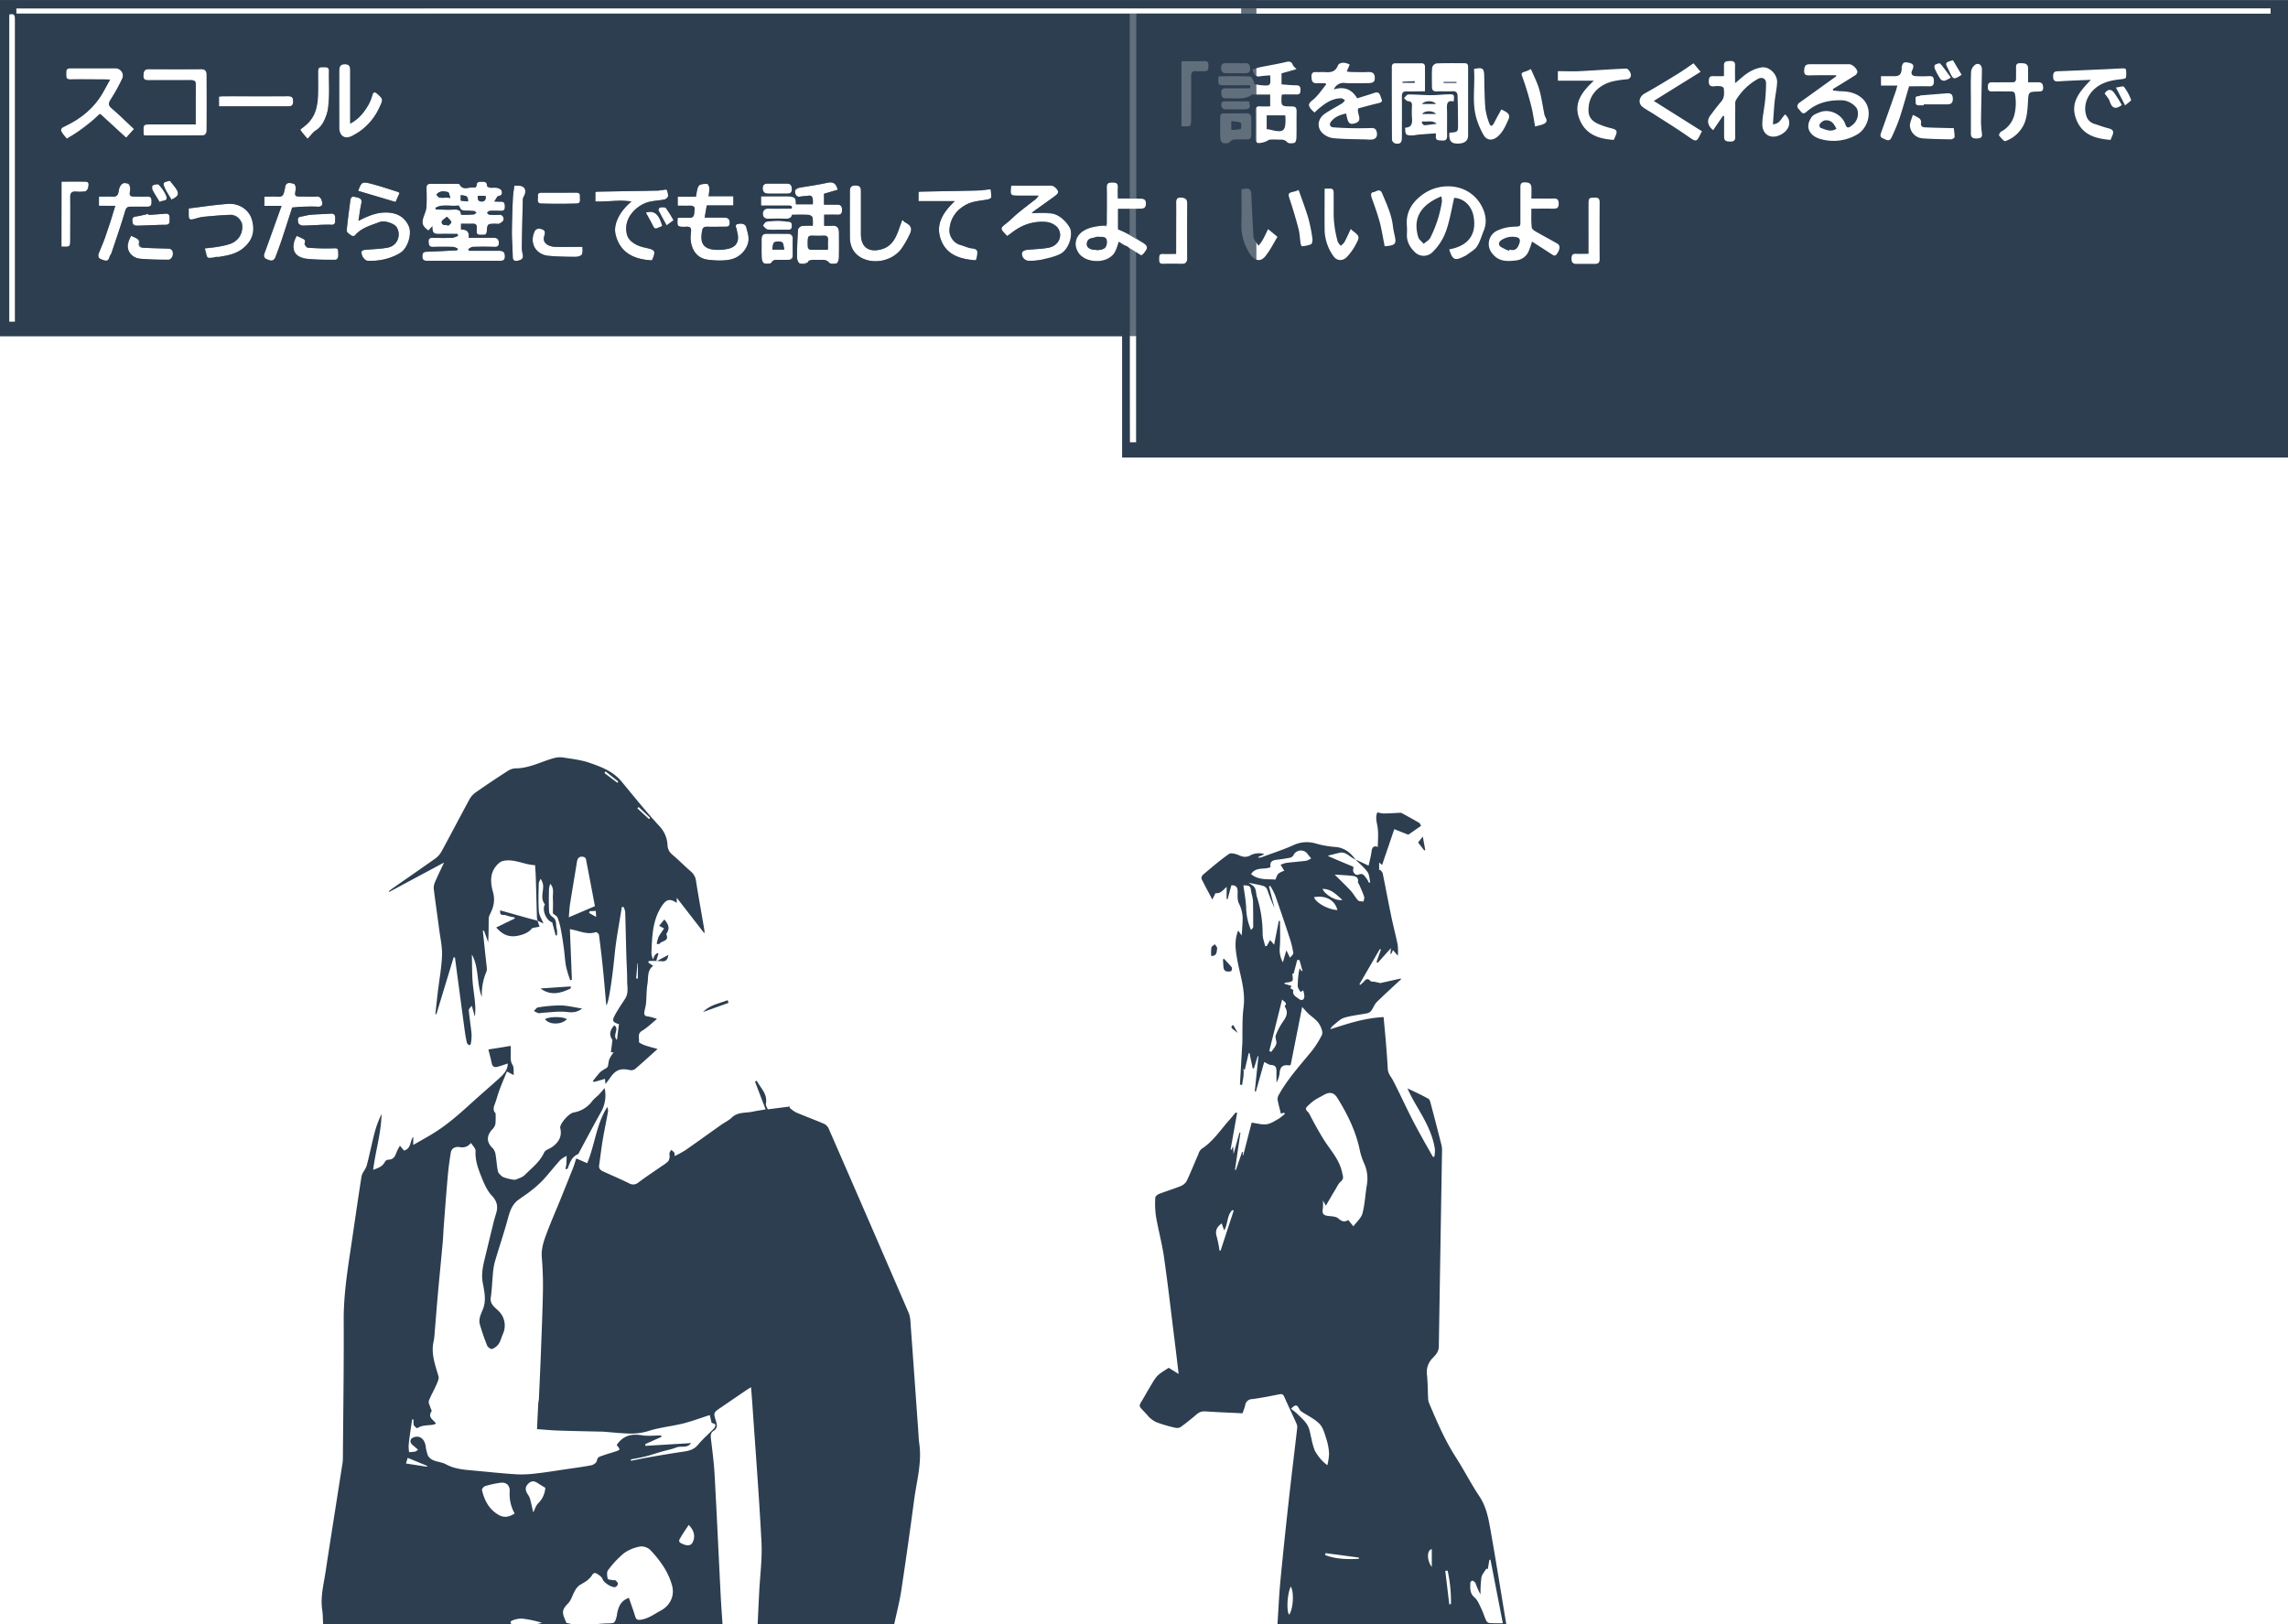 <svg xmlns="http://www.w3.org/2000/svg" viewBox="0 0 1140 809.5">
  <defs>
    <style>
      #squall-quistis,
      #dialogues-alpha {
        fill: #2c3e50;
      }
      .cls-1 {
        opacity: 0.75;
      }
    </style>
  </defs>
  <title>talk2wall</title>
  <g id="squall-quistis">
    <g>
      <path d="M1140.5,228H559.59v-60.5H.5V0h1140ZM8.6,6.85H563.38v92H557.5c0-1.72-.12-3.3,0-4.85.2-2.19-.39-3.12-2.85-3.09s-2.76.91-2.72,3c.12,5.42,0,10.84,0,16.25,0,.86-.09,1.72-.1,1.85-3.59.73-6.82.89-9.64,2.06-5.91,2.46-7.5,7.08-4,12.46,1.72,2.66,7.47,4.2,11.63,3.39a8.62,8.62,0,0,0,6.78-5.3,42.29,42.29,0,0,0,1.28-4.18c1.23.8,2.14,1.76,3.22,2,2.12.48,2.39,1.73,2.38,3.6q-.06,45.75,0,91.5v2.86h3.08V125.62l2.65,1.78c3.87-3.61,3.71-4.81-.73-7.45-.77-.46-1.88-1.24-1.9-1.9-.17-4.64-.09-9.28-.09-13.82,2-.71,4.84.87,5-2.6.17-3.84-3.11-2.13-4.8-2.83v-92h565.15V4.14H8.6ZM228.7,124l-.45.72c-4.95.25-9.9.56-14.86.71-1.6,0-2.43.33-2.45,2.2s.76,2.37,2.54,2.36c12-.06,24-.09,36,0,2.27,0,2.73-.89,2.56-2.81-.17-2.09-1.63-2.23-3.18-2.23-4.9,0-9.81,0-14.71,0l-.32-.83c.74-.39,1.47-1.09,2.22-1.11,3.66-.12,7.33-.1,11,0,1.55,0,2.05-.61,2-2.09-.05-1.82-1-2.46-2.68-2.44-4.06,0-8.13,0-12.32,0,.34-3.1-1.18-4.27-3.86-4.08v-2.92c2.05,0,3.93.06,5.8,0,1.51-.06,2.18.53,2,2.05,0,.58,0,1.16,0,1.75-.09,1.76,1.1,1.77,2.33,1.72s2.54.37,2.7-1.64c.31-3.86.39-3.86,4.42-3.86.59,0,1.3.21,1.72,0,.86-.52,2.1-1.24,2.2-2a2,2,0,0,0-2.31-2.47,30.59,30.59,0,0,1-4.49,0c-.52,0-1-.61-1.49-.93.48-.34.95-.93,1.46-1,1.65-.12,3.33-.07,5,0,1.32,0,2.52.07,2.5-1.85,0-1.57-.05-2.88-2.16-2.73-.73,0-1.48-.06-3.05-.14.84-1.2,1.32-2.59,2-2.67,1.94-.23,2-1.54,1.6-2.66-.23-.67-1.43-1.22-2.28-1.4-1.12-.24-2.33,0-3.48-.1-.56-.07-1.51-.58-1.51-.89,0-1.92-1.07-2.11-2.6-2.1s-2.66.13-2.61,2.06c0,.31-.74,1-1,.89-2.45-.68-5.61,1.88-7.47-1.61-.15-.27-.91-.29-1.38-.29-4.33,0-8.67,0-13,0-1.69,0-2.14.7-2.1,2.25.08,2.91.1,5.83,0,8.74a11.67,11.67,0,0,1-.83,3.72c-1.86,4.73-1.63,6.08,1.77,8.64l1.8-2c.58,3.63.58,3.63,4.26,3.63h8.43l.28.92a10.05,10.05,0,0,1-2.84,1c-3.24.13-6.49.09-9.74,0-1.45,0-2.2.42-2.1,2,.08,1.42.21,2.6,2.13,2.55,3.41-.08,6.83-.08,10.24,0A7,7,0,0,1,228.7,124Zm182.47-11.53V107c2.25,0,4.32-.09,6.39,0,1.82.1,2.48-.51,2.5-2.4s-.75-2.67-2.59-2.64c-2.13,0-4.25,0-6.42,0V96.55l6.82-2c-.68-3.21-2.3-4.14-5.25-3.5-4.44,1-8.94,1.68-13.44,2.35-1.36.2-2.7.37-2.58,1.94.11,1.4.56,3,2.72,2.62,1.29-.23,2.62-.18,3.89-.44a1.65,1.65,0,0,1,2.24,1.54,17.74,17.74,0,0,1,0,2.74h-8.31c-.31-3.25-.29-3.32-3.46-4a17.87,17.87,0,0,0-3.51,0H379.69v4.62c4.67,0,9.16,0,13.65,0,1.42,0,2.08.33,1.53,1.52-4.07,0-8,.07-11.86,0a2.19,2.19,0,0,0-2.45,2.42c-.05,1.5.56,2.69,2.48,2.63,2.91-.08,5.84-.14,8.74,0,2,.12,3.12-.62,3.39-2,2.88,0,5.51-.08,8.14.06.7,0,1.87.67,2,1.19a22,22,0,0,1,.1,4.26,33,33,0,0,0-5.35.08c-.75.14-1.88,1.14-1.93,1.81q-.51,6.81-.52,13.64c0,1.13.64,3,1.36,3.22,1.34.39,3.3,1.12,4.3-1.09.18-.4,1.11-.6,1.71-.64,1.41-.09,2.83,0,4.24,0,1.6,0,3.09-.2,4.41,1.38.59.7,2.54.67,3.68.34.62-.18,1.15-1.71,1.18-2.65.12-4.16.06-8.32.05-12.48,0-3-1.17-3.92-4.17-3.6A30.3,30.3,0,0,1,411.17,112.49ZM633.38,53c-1.68,0-3.25.1-4.8,0-1.92-.16-2.69.45-2.62,2.5.14,4.33.08,8.67,0,13,0,1.38.17,2.68,1.68,2.79a10.6,10.6,0,0,0,3.59-.81c.69-.21,1.29-.84,2-.91a37.44,37.44,0,0,1,4.24,0c1.58,0,3.08-.22,4.42,1.32.6.68,2.5.59,3.64.26.53-.15.91-1.69.93-2.61.09-4.33,0-8.66.07-13,0-1.78-.43-2.52-2.37-2.52-5.36,0-5.36-.08-5.1-5.35,0-.14.14-.28.33-.61,2.29,0,4.69-.07,7.09,0,1.77.07,2-.84,2-2.32s-.45-2.24-2.13-2.25c-2.43,0-4.85-.29-7.32-.45V36.54l7.45-2.09c-.72-.81-1.54-1.38-1.84-2.15-.8-2-2.1-1.71-3.77-1.33-4.19,1-8.44,1.66-12.65,2.53a36.69,36.69,0,0,0-3.66,1.14c.62,2.57,1.59,3.74,3.8,3.37,1.64-.28,3.31-.34,5-.49.32,5.26.3,5.31-4.56,4.94a33.15,33.15,0,0,1-3.78-.73l.54-.45c-.67-1.1-1.31-3.11-2-3.15-5.29-.27-10.6-.14-15.87-.14-.4,4.49-.4,4.49,3.66,4.49h12.16c-.09.78-.15,1.36-.17,1.5-4.14,0-8,.05-11.9,0-1.58,0-2.53.25-2.46,2.16s.5,2.9,2.51,2.87c2.84,0,5.68.14,8.49-.07a16.44,16.44,0,0,0,4-1.4l-.2-.45h9.58Zm43.86,1c3.09-.82,6.34-1.74,9.62-2.5,1.32-.31,2.77-.62,1.95-2.23-.67-1.33-.62-4-3.53-3s-5.67,1.81-8.56,2.72c-2.67-4.57-6.51-6-11.62-4.46a5.15,5.15,0,0,1,5.56-3.17c3.65.24,7.33.06,11,.06,3.1,0,3.89-.57,3.83-2.81-.06-2.51-1.64-2.82-3.71-2.72-2.58.13-5.17,0-7.75,0-.77,0-1.55-.16-2.51-.26.59-1.37,1-2.4,1.47-3.41-2.15-1.36-5.18-1.33-5.92.51-1.41,3.46-4,3.34-6.87,3.18-1.25-.06-2.51.08-3.75,0-1.81-.15-2.58.47-2.49,2.39.08,1.76.26,3.18,2.5,3.14,1.46,0,2.93,0,4.39,0l.43.62c-2.28,2.73-4.22,5.9-7,8-2.14,1.67-1.82,2.69-.59,4.28a15.58,15.58,0,0,0,1.8,1.71c.61-.58,1.07-1.06,1.57-1.48,3.4-2.88,6.91-5.57,11.64-5.61.65,0,1.3.59,1.94.91a5.94,5.94,0,0,1-1.26,1.52c-2.81,1.73-5.75,3.26-8.51,5.07-3.62,2.39-4.51,6.5-1.7,9.61A9.5,9.5,0,0,0,665,68.86c5.43.51,10.92.46,16.38.62a14.3,14.3,0,0,0,3,0c2.12-.4,2.5-2.1,2.06-3.78-.29-1.13-.72-2-2.84-1.91a169.83,169.83,0,0,1-18.87-.36c-1.32-.07-2.25-1.3-1-2.88,1.93-2.44,4.6-3.4,7.49-4,.9,4.73,1.46,5.61,4.2,4.94C680.08,60.25,676.31,56.64,677.24,54ZM915.32,37.48l.11.49c-6.07,4.36-12.12,8.75-18.2,13.08-1.55,1.1-1.51,2.35-.34,3.49,1,.91,1.59,3,3.71,1.16,5.11-4.53,11.28-6,18-5.71,2.92.12,6.62,2.5,7.34,4.68a7.18,7.18,0,0,1-2.78,7.87c-1.11.8-2.34,2-3.23-.66-1.53-4.57-7.44-7.93-12.59-6-1.47.57-3.27,1.17-4.11,2.34-4,5.54-.46,9.68,4.17,11A23.39,23.39,0,0,0,925.85,67c5.94-3.47,8.24-13.27,2.13-18.3-2.94-2.43-6.36-3.15-10-3.23-1.4,0-2.8-.27-4.2-.41v-.71c3.68-2.26,7.37-4.49,11-6.8A2.63,2.63,0,0,0,925.94,36c.15-1.49-2.4-4-4-4-6.58,0-13.16,0-19.74,0-2.28,0-2.69,1.17-2.77,3.13-.09,2.17.93,2.46,2.73,2.42C906.56,37.42,910.94,37.48,915.32,37.48ZM725.05,98.58c4.64.26,8.84,3.77,9.77,9.82,1.39,9.13-3.43,14.3-12.24,15.87,1.59,5.24,2.83,5.8,7.29,3.55a9.2,9.2,0,0,0,1.51-.83c1.72-1.33,3.86-2.41,5-4.14,1.54-2.37,2.3-5.25,3.4-7.91,2-4.79.66-9.57-1.7-13.39-6.28-10.13-19.54-10.87-28.1-5.07-5.39,3.65-9.19,8.85-8.49,16.1a33.32,33.32,0,0,1,0,4.24c-.11,3.74,1.63,6.67,4.23,9.07a6.21,6.21,0,0,0,8.43-.15A27.55,27.55,0,0,0,721.37,114C723,109.05,723.82,103.88,725.05,98.58ZM859,57.67l.54.24c0,3.41,0,6.82,0,10.23,0,2.25,1.3,2.36,3.07,2.39s2.51-.53,2.48-2.42c-.11-5.33,0-10.66,0-16a4.44,4.44,0,0,1,.31-2.15A29.4,29.4,0,0,1,876.6,39.2c2-1,3.83.06,3.84,2.23a84.57,84.57,0,0,1-.53,9.14c-.37,3.64-1.22,7.26-1.34,10.91-.19,5.67,4.37,8.23,9.38,5.52,4.49-2.43,5.38-6.92,2-10-1.84,1.66-2.49,4.73-6.09,4.93.29-3.9.49-7.66.87-11.39.32-3.16,1.06-6.28,1.22-9.44.21-3.94-3.72-8-7.58-7.55a17.23,17.23,0,0,0-6.69,2.58c-2.25,1.35-4.15,3.27-6.67,5.31,0-3.33-.09-6,0-8.6.09-1.86-.58-2.5-2.44-2.45s-3.16.08-3.1,2.35c0,1.71,0,3.41,0,5.19-2.07,0-3.74.08-5.39,0s-2.07.67-2.16,2.22c-.13,2.19.59,3.1,2.82,2.82A11.72,11.72,0,0,1,858,43c.52.08,1.36.63,1.39,1,.17,2.27.44,4.56-1.25,6.55-1.94,2.28-3.74,4.68-5.53,7.08s-1.26,5.1,1.49,7.21ZM353.53,97.77a24.06,24.06,0,0,0,.42-4c-.05-.76-.67-2.12-1-2.12-1.46,0-3.58,0-4.23.86-1,1.36-1,3.47-1.49,5.52h-9v4.49c2.06,0,4,0,5.87,0,1.53,0,2.74.16,2.46,2.11-.24,1.66.3,3.88-2.51,3.91-2,0-3.93,0-5.87,0-.26,4.49-.26,4.49,3.79,4.5a5.59,5.59,0,0,1,2,.08,1.79,1.79,0,0,1,.89,1.34c0,1.56-.34,3.13-.23,4.67.39,5.49,3.25,9.79,9,10.35,3.56.35,7.3.64,10.73-.11a11.72,11.72,0,0,0,8.42-6.84c1.58-3.41.33-6.28-.4-9.25-.45-1.84-2.49-2.08-4.19-1.67-1.88.44-.74,1.79-.58,2.8.1.64.24,1.27.39,1.9.94,4.08-.71,6.87-4.82,7.71a23.15,23.15,0,0,1-5.87.48c-6.83-.34-7.95-3.81-6.92-9.54.28-1.52,1-2,2.55-2,3.08.11,6.16,0,9.24,0,1.37,0,2-.48,1.95-1.9,0-1.72-.67-2.64-2.48-2.63-3.31,0-6.61,0-10,0,.37-2.16.71-4,1.06-6.06h13.23V97.77Zm410,6.21c3.72,0,7.2-.06,10.67,0,1.82,0,2.93-.14,2.92-2.5s-1-2.61-2.87-2.56c-3.54.1-7.08,0-10.73,0,0-2.11.09-3.86,0-5.6-.14-2.16-1.59-2.46-3.48-2.45s-2,1.18-2,2.62c0,5,0,10,0,15s.53,4.22-4.35,4.54a21,21,0,0,0-7.43,2,7.33,7.33,0,0,0-2.46,11c3.11,4.16,6.88,4.4,12.14,3.73a7.61,7.61,0,0,0,6-4.08,42.31,42.31,0,0,0,1.9-5.31c3.23,2.08,6.38,4.1,9.52,6.15,1,.64,1.86,1.47,2.88,0,1.56-2.18,1.75-4.22.26-5.08-3.58-2.08-7.25-4-10.82-6.06-.82-.48-2-1.32-2-2.06C763.37,110.33,763.5,107.27,763.5,104Zm-261.1,13.6c1.7-1.23,3.15-2.44,4.74-3.41a23.27,23.27,0,0,1,14.4-3.58,9.11,9.11,0,0,1,5.62,2.52c3.15,3.69,1.24,9.18-4.07,10.29-3.59.74-7.34.7-11,1.12a3.18,3.18,0,0,0-2.23,1.08c-.88,1.75.93,4.36,3,4.35a28.9,28.9,0,0,0,6.38-.53c3.35-.79,6.87-1.49,9.86-3.08,4.18-2.23,6.38-9.61,4.36-13-2.85-4.75-6.89-7.59-12.66-7.37-2,.07-4,.19-6.3.31.63-.57,1-1,1.46-1.3,3.29-2.37,6.62-4.69,9.89-7.1,2.45-1.81,2.43-3,0-4.84a3.15,3.15,0,0,0-1.79-.55c-3.62-.05-7.23,0-10.85,0h-8.89c-.66,5-.66,5,4,5h9.59a11.15,11.15,0,0,1-1.3,1.68c-2.95,2.33-6,4.58-8.9,7-2,1.67-3.84,3.65-5.93,5.25-2.93,2.26-3,2.55-.5,5.06C501.55,116.78,501.92,117.12,502.4,117.58ZM98,62c-7.34,0-14.4,0-21.46,0-4.7,0-4.64-1.12-4.5,4.75a2.48,2.48,0,0,0,.33.73c9.75,0,19.49,0,29.23,0,1.66,0,1.88-1.07,1.89-2.27,0-9.33,0-18.66,0-28,0-1.62-.59-2.79-2.64-2.78-8.75.07-17.5.06-26.24,0-2.39,0-2.56,1.4-2.63,3.26-.09,2.06.94,2.29,2.61,2.28,7-.06,14,0,21,0,1.57,0,2.5.24,2.47,2.15C98,48.6,98,55.1,98,62Zm-30.7,2.3C63.38,60.62,59.91,57.17,56.19,54c-2-1.67-1.57-2.82-.35-4.7a90.57,90.57,0,0,0,5.62-10.22A3.68,3.68,0,0,0,58.05,34c-7.5,0-15,0-22.49,0-2.25,0-2.07,1.32-2.07,2.79s-.15,2.82,2.08,2.78c5.67-.11,11.33,0,17,0,.78,0,1.56.09,2.73.16-1.43,2.6-2.59,4.9-3.92,7.1A40.2,40.2,0,0,1,32.27,63a1.82,1.82,0,0,0-1.08,2.76,23.51,23.51,0,0,0,2.59,3.32c3.14-2,6.18-3.6,8.9-5.66s5.18-4.6,7.54-6.72l13.14,11.9ZM8,160.37v-1.65Q8,84.11,8,9.49c0-2.16-.71-2.92-2.91-2.32v153.2ZM804.6,69.68c.31-.75.59-1.42.88-2.08,1-2.38.52-3-2.05-3.67a37.61,37.61,0,0,1-7.12-2.43c-2.34-1.13-4.15-3-4.31-5.83-.47-8.33,5.21-13.45,12.14-15.16a54.88,54.88,0,0,1,6.78-1,2.12,2.12,0,0,0,2-3c-.27-.95-1.38-2.38-2.06-2.35-7.78.3-15.55.91-23.32,1.29-3.63.18-7.27,0-10.83,0v4.75h17.92c-5.48,5.21-10.22,10.71-7.32,18.7C790.12,66.73,796.7,69.25,804.6,69.68Zm237.69-29.91c-5.48,5.73-10.4,11.15-7.44,19.31s9.68,10,17.24,10.63c.33-.81.61-1.48.89-2.15.9-2.12.28-3.08-1.91-3.62-2.44-.61-4.8-1.52-7.19-2.28a5.78,5.78,0,0,1-3.92-4.17c-1.55-5,.57-10.18,4.56-13.54,3.76-3.16,8.26-4,12.9-4.49.83-.1,2.25-.36,2.33-.76a14.09,14.09,0,0,0,0-4.15c0-.22-.83-.52-1.26-.5-3,.1-5.92.3-8.88.43-7.9.34-15.8.73-23.7,1-1.87.05-2.42.64-2.44,2.47s.51,2.73,2.55,2.6C1031.2,40.19,1036.41,40,1042.29,39.77ZM722.71,66.09c-.4,3.47.58,5.17,3,5.39,4,.37,6.27-1,6.28-4,0-11.33,0-22.66,0-34,0-1.31-.35-2-1.82-2-4.66,0-9.33-.08-14,.11a3,3,0,0,0-2.1,2.05c-.23,3.23-.12,6.49-.09,9.74,0,1.45.66,2.21,2.29,2.14,2.66-.11,5.34.1,8-.07,1.85-.12,2.43.91,2.47,2.32.16,4.6.2,9.2.23,13.8C727,65.83,727,65.83,722.71,66.09Zm-397.4,63.66a11.19,11.19,0,0,0,.66-1.34c1.12-3.15.76-3.79-2.44-4.68-2.09-.58-4.38-.87-6.19-1.94s-3.67-2.66-4.21-4.43c-2.63-8.51,4.17-15,11.17-16.83,2.35-.62,4.86-.62,7.25-1.12a2.7,2.7,0,0,0,1.83-1.6,5.94,5.94,0,0,0-.65-3.2c-.13-.27-1.45,0-2.23.09s-1.61.26-2.41.27q-15,.28-29.89.53a4.6,4.6,0,0,0-1.06.23v4.72c5.95.29,11.82-1.28,18,0-6.54,5.28-9,12.23-8,16.29C309.5,126,316.38,129.27,325.31,129.75Zm132.8-29.52h18.12c-5.59,5.37-9.71,11.19-7,18.94,2.76,8,9.74,10,17.44,10.56a12,12,0,0,0,.82-2.55c.16-1.66.42-3.21-2.29-3.33-2.11-.09-4.19-1.15-6.26-1.87a7.5,7.5,0,0,1-5.35-7.38c.31-5.55,3.11-9.6,7.94-12.41,3.39-2,7.14-2.08,10.81-2.74.77-.14,2-.66,2.07-1.09a20.44,20.44,0,0,0-.29-4c-3.08.22-5.57.51-8.08.57-9.12.23-18.24.38-27.36.58-.14,0-.28.13-.53.25Zm-279,9.87c.54-3.38.83-6.07,1.44-8.68.71-3-1.61-2.85-3.28-3.33s-2.07.69-2.24,2c-.64,4.93-1.45,9.85-1.85,14.8-.06.78,1.55,1.79,2.52,2.52a1.67,1.67,0,0,0,1.61-.08c3.26-3.84,7.94-5,12.33-6.72,2.35-.9,7.29.71,8.45,2.51,2.17,3.34,1.08,9.18-4.38,10.24-3.6.69-7.33.7-11,1.1a3.05,3.05,0,0,0-2.06.88c-.73,1.21,1.55,4.5,3,4.6a31,31,0,0,0,15-3.06c4.5-2,7.49-9.55,5.63-14-2-4.65-5.62-6.71-10.53-7C188.6,105.67,184.08,107.41,179.07,110.1ZM724.81,50.53c.33-3.54.32-3.6-2.86-3.53-2.8.07-5.59.43-8.38.42-3.79,0-7.58-.38-11.37-.35-.73,0-1.45,1.17-2.17,1.8.66.54,1.3,1.48,2,1.53,1.53.11,2,.69,2,2.16a48,48,0,0,0,0,6.23c.24,2.7-.17,4.76-3.41,4.81.06,3.57.36,3.91,3.56,3.86,1,0,2.1-.31,3.16-.39,2.83-.24,5.67-.44,8.51-.65a5.59,5.59,0,0,1,.12,1.1c-.4,2.66,1.36,2.39,3.11,2.5,2.14.14,2.48-.87,2.44-2.69-.09-4.49.08-9-.08-13.48C721.37,51.42,721.78,49.87,724.81,50.53Zm-274.75,59c-.46,1.29-.75,2.17-1.07,3-1.79,5-3.44,10.17-9.52,11.74-6.23,1.61-10-1.2-10-7.55,0-7.16,0-14.32,0-21.47,0-1.87-.47-2.82-2.65-2.84s-2.89.81-2.88,2.87c0,7.65-.05,15.31,0,23,.05,3.86,1.47,7.39,4.71,9.55,6.48,4.32,16.46,2.48,21.13-4.08a48.76,48.76,0,0,0,4-7c1.41-2.91.74-4.38-2.33-6A12.5,12.5,0,0,1,450.06,109.5Zm260.44-64c0-4.29,0-8.19,0-12.1,0-1.39-.54-1.93-1.92-1.91q-6.36.06-12.73,0c-1.42,0-1.88.61-1.87,2,0,12.06,0,24.13.08,36.19a2.53,2.53,0,0,0,1.63,1.78c2.47.43,3.29-.39,3.3-2.94,0-6.82.07-13.65,0-20.46,0-2,.62-2.65,2.59-2.55C704.43,45.59,707.33,45.48,710.5,45.48Zm114,4.75c7.79-4.85,15.44-9.59,23.34-14.5l-3.54-4.26c-2.84,1.92-5.28,3.7-7.85,5.27-5.41,3.31-10.8,6.64-16.35,9.7-3,1.63-3.65,5-1,6.93,1.69,1.23,3.56,2.22,5.32,3.36,5.71,3.68,11.5,7.23,17.06,11.12,4.21,2.94,4.32,3.07,6.56-1.65.07-.15.18-.29.51-.82ZM1011,41c0-2.49,0-4.64,0-6.8,0-2.73-1.88-2.71-3.94-2.74-2.25,0-2.08,1.34-2.06,2.8s0,3.16,0,4.74-.6,2.05-2.08,2c-3.24-.06-6.49.06-9.73,0-1.82-.06-2.26.72-2.25,2.38s.57,2.22,2.19,2.18c3.08-.09,6.16,0,9.24,0,1.21,0,2,.19,2.16,1.69a24.76,24.76,0,0,1-.34,9.87,13.11,13.11,0,0,1-6.72,8.51c-.53.31-1.11,1.66-.91,1.91.9,1.1,2.47,3,3.08,2.78a16.23,16.23,0,0,0,9.59-9.05c1.25-3.15,1.49-6.8,1.69-10.25.3-5.25.12-5.3,5.41-5.43,1.37,0,2.22-.28,2.17-1.92S1018,41,1016.27,41,1013,41,1011,41ZM146.13,103.43c1.45-.12,3.39-.37,5.33-.43,2.5-.08,5-.11,7.49,0,2,.09,2.4-1.11,2-2.51-.37-1.2-.74-2.71-2.75-2.56-2.4.18-4.83,0-7.24,0-3.74,0-3.76-.12-3.09-3.79.14-.81-.42-2.44-.93-2.56-1.8-.43-4.09-1.21-4.44,2-.08.64-.37,1.24-.46,1.87-.26,1.68-.91,2.69-2.89,2.56-2.3-.16-4.61,0-7,0v4.58h8.61c-2.87,7.94-5.54,15.4-8.27,22.84-.57,1.57-1.14,2.95,1,3.85,1.89.81,3.46,1,4.31-1.31,1-2.88,2.11-5.74,3.08-8.64C142.61,114.17,144.29,109,146.13,103.43Zm-43.52,20.31c.76,5.2.75,5.19,5.55,4.27.41-.08.84,0,1.25,0,4.5-.71,8.91-1.43,12.58-4.64,5-4.35,5.39-8.93,3.88-14.4-1.23-4.47-6.47-7.75-11.88-7.37-6.48.45-12.92,1.49-19.49,2.29,0,1.33,0,2.23,0,3.14-.09,2.1.65,2.91,2.83,2.12a18.19,18.19,0,0,1,4.42-1.08c4.59-.43,9.19-.92,13.79-.93a6,6,0,0,1,4.31,2.28c3,4.44.68,9.88-4.36,12a33.72,33.72,0,0,1-7,1.58C106.51,123.31,104.56,123.49,102.61,123.74ZM175,61.47V60c0-8.33,0-16.65,0-25,0-1.86-.44-3.05-2.6-3s-2.91.74-2.91,4q0,13.74,0,27.5c0,4.33,2.92,6.16,6.62,4.15a36.55,36.55,0,0,0,3.57-2.13,29.85,29.85,0,0,0,9.88-12c1.82-3.9,2-4.14-1.12-6.81-1.21-1-2-1-2.47.67a21.71,21.71,0,0,1-1.86,4.75C181.92,55.81,179.44,59.35,175,61.47ZM58,102.54c-1.77,5.5-3.32,10.53-5,15.51-.88,2.6-2,5.13-3.06,7.65-.7,1.6-.81,2.88,1.12,3.56,1.61.56,3.35,1.55,4-1.23.16-.68.72-1.26,1-1.93,2.33-7,4.78-13.93,6.85-21,.54-1.86,1.39-2.14,2.88-2.14,2.76,0,5.52,0,8.28,0,1.82,0,2-1.14,2-2.43s-.06-2.69-2-2.61-4.16.05-6.24,0c-2.68,0-2.88-.49-2.44-3.13.17-1-.06-2.77-.73-3.2-1.79-1.14-3.69-.2-4.51,1.8a6.48,6.48,0,0,0-.5,1.87c-.16,2-1.16,2.85-3.25,2.71s-4.42,0-6.57,0v4.56ZM951.7,43c3.32,0,6.57-.11,9.81,0,2,.1,2.56-.68,2.55-2.61s-.56-2.57-2.45-2.46a63.86,63.86,0,0,1-6.49,0c-2-.09-2.69-1.16-1.84-3,.74-1.58,1-2.91-1-3.48-3-.87-3.78-.41-4.26,2a8.11,8.11,0,0,0,0,1c-.24,2.65-1.13,3.49-3.7,3.5-2.21,0-4.43,0-6.61,0v4.69h8.15c-.34,1.24-.54,2.17-.86,3q-3.54,10.1-7.13,20.16c-.44,1.23-.87,2.44.74,3.1s3.25,2,4.36-.42a95.06,95.06,0,0,0,4-9.65C948.66,53.69,950.11,48.37,951.7,43ZM748.53,54.54c-1.3,2.39-2.55,4.66-3.77,7-1,1.83-1.82,1.15-2.27-.24A31.68,31.68,0,0,1,740.58,54c-.42-5.28-.46-10.59-.56-15.89-.08-4.13-.7-4.66-5.11-3.75.67,8.09-1.12,16.34,1.16,24.38a38.81,38.81,0,0,0,3.6,8.47c1.63,2.9,4.6,3,7.09.79,2.65-2.31,3.92-5.37,5.31-8.45.92-2.06,0-3.11-1.52-4A21.14,21.14,0,0,0,748.53,54.54Zm-116.2,59.64c-1,2.07-1.82,3.84-2.77,5.53a25.42,25.42,0,0,1-2,2.74c-.69-1-1.44-2-2.07-3.12a3.78,3.78,0,0,1-.45-1.62c-.36-6.5-.76-13-1-19.51-.15-4.18-.67-4.7-5-3.88,0,5.52.12,11.08,0,16.64a25.66,25.66,0,0,0,4.32,15.69c2.25,3.31,5.16,4.08,7.62,1S635,121.34,637,118ZM660.5,94.05c0,7.1-.07,13.89,0,20.68a23.2,23.2,0,0,0,4.28,12.75c1.77,2.63,4.74,2.81,6.94.42a27.8,27.8,0,0,0,4-5.52c2.47-4.57,2.37-4.62-1.72-7.74a3.17,3.17,0,0,1-.43-.61c-1.11,2.33-2.09,4.56-3.24,6.7a8,8,0,0,1-1.8,1.72,7.62,7.62,0,0,1-1.51-2.06A53.29,53.29,0,0,1,665,104.85q0-3.73,0-7.49c0-3.39-.07-3.45-3.53-3.37C661.07,94,660.67,94,660.5,94.05Zm-74,32.43c-2.46,0-4.54.07-6.61,0s-1.85,1.34-1.9,2.69.17,2.41,2,2.36c3-.1,6-.11,9,0,2.25.08,3.1-.8,3.08-3.06q-.1-13.47,0-26.93c0-2.26-.84-3-3.07-3.11-2.39-.09-2.52,1.12-2.48,2.92.07,3.49,0,7,0,10.47Zm205.5,0c-2.31,0-4.3.1-6.27,0s-2.18,1-2.23,2.45.55,2.57,2.25,2.57c3.16,0,6.32,0,9.47,0,1.58,0,2.33-.62,2.31-2.37q-.1-14.1,0-28.18c0-1.8-.48-2.54-2.39-2.49-2.95.09-3.13.16-3.14,3.3ZM153.74,69.19c1.48-1.55,2.57-3.21,4.09-4.17,2.86-1.82,4.1-4.56,5.19-7.49,2.71-7.29,1.14-14.88,1.39-22.34.08-2.4-2.17-1.57-3.59-1.7s-1.85.66-1.83,2c0,4.07.17,8.15,0,12.22-.27,5.58-1.59,10.83-6.11,14.68-.88.75-1.83,1.43-2.91,2.27ZM589.17,30.48V62.86c4.83.33,4.83.33,4.83-4.36,0-6.84.07-13.67,0-20.5,0-2,.61-2.73,2.59-2.54,1.32.13,2.66-.05,4,0,1.83.12,2-1,2-2.37s.17-2.72-1.94-2.67C596.84,30.54,593.1,30.48,589.17,30.48ZM31.11,122.89c4.39.22,4.39.22,4.39-3.86,0-6.92.09-13.84,0-20.75-.05-2.3.9-2.9,2.91-2.81a19.7,19.7,0,0,0,4.48-.08,2.58,2.58,0,0,0,1.57-1.84c.12-1.06.77-2.9-1.14-3-4-.19-8.09-.06-12.16-.06ZM388,116.48c-1.84,0-3.67,0-5.5,0s-2.56.81-2.54,2.58c0,3.16-.08,6.33.06,9.49.05,1,.56,2.47,1.17,2.65,1.15.34,3.26.34,3.66-.32,1.09-1.79,2.53-1.35,4-1.38,1.59,0,3.17-.05,4.75,0,1.4.06,2-.53,1.92-1.92-.05-2.83-.15-5.67,0-8.5.14-2.2-.78-2.77-2.77-2.61C391.2,116.58,389.61,116.48,388,116.48Zm228.12-60c-1.92,0-3.83.05-5.75,0-1.39,0-1.93.54-1.91,1.93,0,3.5-.07,7,.07,10.49,0,.84.65,2.2,1.24,2.35,1.07.28,2.87.24,3.4-.43,1.08-1.36,2.25-1.37,3.65-1.34,1.58,0,3.17-.08,4.75,0,1.74.13,2.39-.7,2.4-2.29,0-2.75,0-5.5,0-8.25,0-1.8-.87-2.54-2.61-2.5S617.9,56.48,616.15,56.48ZM982.5,50.91V66.64c0,2.06,1.29,2.4,3,2.35s2.75-.42,2.52-2.4a46.76,46.76,0,0,1-.48-5.89c.1-8.63.32-17.25.46-25.88,0-2.3-1.31-3.6-3.17-2.7a4.92,4.92,0,0,0-2.22,3.56C982.35,40.74,982.5,45.83,982.5,50.91ZM109.59,53c11.59,0,22.91,0,34.23,0,1.79,0,2.75-.25,2.75-2.41s-.73-2.67-2.76-2.66c-10.74.09-21.49,0-32.23.05-.64,0-1.28.09-2,.14Zm147.16,39.5c-.28,2.36-.64,4.31-.72,6.27-.24,5.79-.46,11.59-.49,17.39,0,3.88.4,7.75.42,11.62,0,2.25,1.09,2.49,2.84,2.08,1.52-.35,2.58-1,2.21-2.86a17.39,17.39,0,0,1-.48-3.64q.17-12,.5-24.08a5,5,0,0,1,.69-1.76c1.36-2.92.09-5-3-5Zm433.66,30.21c.8-.08,1.5-.11,2.19-.22,3-.47,3.58-1.29,2.94-4.42-.35-1.75-.8-3.48-1-5.24-.65-5.89-3.15-11.15-5.4-16.52-1.15-2.75-3-.67-4.4-.54s-1.21,1.62-.72,3c1.45,4,2.86,8,4,12.15C689,114.76,689.62,118.75,690.41,122.69Zm72.86-88.32a18.79,18.79,0,0,1-2.06,1c-3.14,1-2.9.9-1.8,4,1.58,4.42,2.88,8.94,4.05,13.49.84,3.27,1.26,6.64,1.91,10.15,1.81-.55,3.52-.72,4.8-1.55,2-1.3.16-2.87-.15-4.35-.88-4.22-1.42-8.52-2.6-12.64C766.44,41.05,764.74,37.87,763.27,34.37ZM647.54,94.66a18.17,18.17,0,0,1-2.06.78c-3.25.66-3.31,1-2.32,4q2.4,7.22,4.33,14.58c.6,2.28.66,4.69,1,7a4,4,0,0,0,.61,1.69,14.8,14.8,0,0,0,4.64-1c.58-.29.81-1.93.67-2.88a79.1,79.1,0,0,0-2-10C651,104.08,649.24,99.5,647.54,94.66ZM290.73,123c-5.16,0-9.6.09-14.05,0a8.18,8.18,0,0,1-3.65-1.23c-1.88-1.11-1.9-2.94-1.21-4.78.8-2.17-.87-2.66-2.22-3a2.82,2.82,0,0,0-2.51.79c-3.09,5.8,0,12,6.52,12.72a132.78,132.78,0,0,0,13.83.51c1,0,2.64-.48,3-1.21C291,125.53,290.68,124,290.73,123Zm-142.42-5.43c-3.25,6-1.15,11,4.87,11.43,4,.29,7.92.42,11.89.5,4.18.09,4.17,0,3.94-4.1-.08-1.47-.39-1.76-2.1-1.67a107.79,107.79,0,0,1-13.08-.31c-.63,0-1.81-1.72-1.62-2.09.92-1.87-.49-2.16-1.52-2.73C150,118.18,149.23,117.92,148.31,117.53Zm-82.62-.06c-.56,1.46-1.45,2.9-1.62,4.42-.39,3.28,2.54,6.71,6.2,7,4.77.41,9.58.46,14.38.49.61,0,1.5-1,1.78-1.66a4.3,4.3,0,0,0,0-2.7,2.15,2.15,0,0,0-1.6-1.14c-4.45-.21-8.91-.2-13.35-.52-.65,0-1.89-1.73-1.7-2.19.71-1.72-.45-2-1.45-2.56C67.54,118.23,66.71,117.92,65.69,117.47ZM953.56,57.25c-.55,2-1.52,3.81-1.43,5.58a6.82,6.82,0,0,0,6.15,6.09c4.77.37,9.56.43,14.35.5.61,0,1.74-.71,1.75-1.13a24.14,24.14,0,0,0-.48-4.54s-.68.1-1,.09c-4.53-.12-9.06-.17-13.59-.42-1.21-.07-2-.86-1.6-2.46a2.54,2.54,0,0,0-.91-2A18.89,18.89,0,0,0,953.56,57.25ZM279,96c-2.82,0-5.64,0-8.46,0-1.26,0-2.19.25-2.05,1.75s-.76,3.6,1.63,3.68c5.89.18,11.79.17,17.67,0,2.4-.07,1.55-2.22,1.68-3.64s-.7-1.82-2-1.8C284.67,96,281.85,96,279,96ZM179,95.1l18.62,5.54,2-4.45c-.28-.22-.45-.45-.67-.52-4.48-1.4-8.94-2.94-13.48-4.12S180.55,90.68,179,95.1ZM161.36,112c1.66,0,2.83-.09,4,0,2.42.22,2.11-1.41,2.17-2.93s-.16-2.77-2.24-2.61c-3.29.25-6.6.28-9.89.55-1.68.15-3.33.66-5,.95-2.12.36-1.43,2.05-1.27,3.16.08.54,1.36,1.3,2.09,1.29C154.76,112.39,158.31,112.13,161.36,112ZM74.48,107.1l-.09-.52c-2.06.44-4.1,1-6.18,1.28-2.25.29-1.71,1.88-1.68,3.19,0,1.84,1.51,1.44,2.59,1.41,4.63-.12,9.26-.41,13.89-.44,2.31,0,1.95-1.46,2-2.86s0-2.89-2.15-2.69C80.07,106.73,77.28,106.9,74.48,107.1ZM959,52.48V52c3.88,0,7.75,0,11.62,0,2,0,2.88-.69,2.88-2.75s-.84-2.92-2.84-2.77c-4.4.35-8.81.69-13.22,1.06-.3,0-.6.39-.89.38-2.41-.11-1.42,1.69-1.56,2.79-.18,1.48.73,1.86,2,1.78C957.69,52.45,958.36,52.48,959,52.48Zm-342.78-21h-5c-1.55,0-2.4.58-2.32,2.35s.65,2.65,2.45,2.64h9.69c1.63,0,2.51-.77,2.38-2.4s-.6-2.72-2.52-2.62C619.39,31.55,617.82,31.48,616.25,31.48ZM388,91.48c-1.49,0-3,0-4.49,0-1.69-.06-3,.27-3,2.35s1.23,2.69,3.08,2.67c2.9,0,5.81,0,8.72,0,1.5,0,2.76-.13,2.73-2.21s-.82-2.9-2.83-2.8C390.8,91.54,389.38,91.48,388,91.48Zm-.12,23c1.74,0,3.48-.06,5.22,0s2-.72,2-2.13-.57-1.89-1.94-1.92-2.91-.42-4.37-.42a36.31,36.31,0,0,0-6.35.41c-.71.13-1.23,1.33-1.84,2,.79.66,1.49,1.74,2.37,1.91A26.31,26.31,0,0,0,387.85,114.48Zm234.94-64c-3.89,0-7.62,0-11.34,0-1.3,0-2.58-.09-2.46,1.83.11,1.71,1.11,2.2,2.65,2.18,2.82,0,5.63,0,8.45,0C623.24,54.48,623.76,53.76,622.79,50.48Zm434.89,1.84a63.71,63.71,0,0,0-4-6.3c-1.51-1.88-3.26-1.5-4.56.55.88,1.31,2.05,2.49,2.52,3.9C1052.72,53.74,1054.37,54.83,1057.68,52.32Zm-85.21-13.7c-1.94-2.62-3.47-4.9-5.27-6.94-.3-.34-1.89.15-2.63.64-.34.23-.31,1.49,0,2.09a33.91,33.91,0,0,0,2.83,5.11,2.49,2.49,0,0,0,2.1.66A13,13,0,0,0,972.47,38.62ZM80.08,100.76c1.15-1.17,4.24-.14,3.3-3A18.52,18.52,0,0,0,79.52,92c-.39-.44-2.09,0-3,.43-.31.15-.3,1.65,0,2.3C77.52,96.65,78.73,98.49,80.08,100.76Zm250.39,11.87c-1.56-5.88-4-8-8.16-6.7,1.35,2.57,2.65,5.11,4.07,7.58.17.29,1,.37,1.5.25A18.92,18.92,0,0,0,330.47,112.63ZM977.89,37.26,973.56,30c-4,1.14-4,1.23-2.33,4.46.3.58.55,1.18.84,1.76C973.8,39.68,974,39.74,977.89,37.26ZM85.09,90c-1.18.6-3.66.26-2.94,2.48.81,2.48,2.49,4.68,3.78,7,3.56-1.7,4-2.91,2.24-5.54C87.26,92.6,86.16,91.38,85.09,90ZM1054.77,43.6c1.66,3.23,3,5.84,4.56,8.91,1.25-1.1,3.16-2.31,3-2.74a24.74,24.74,0,0,0-3.56-6.52C1058.38,42.74,1056.44,43.42,1054.77,43.6ZM336.1,109.76a60.79,60.79,0,0,0-3.81-6.09c-.43-.54-1.9-.42-2.87-.3-.35,0-1,1.1-.84,1.38,1.25,2.51,2.64,5,4.08,7.56Z" transform="translate(-0.5 0.02)"/>
      <path d="M161.5,809.48c-.14-2.32-.1-4.67-.44-7-1-6.5.69-12.76,1.65-19.06,2.75-18.1,5.65-36.18,8.46-54.28a21.72,21.72,0,0,0,.18-3.23c.17-22.58.52-45.16.4-67.74-.06-11,1.38-21.74,3-32.52,2-13.09,3.79-26.2,5.87-39.27.31-1.93,2.07-3.59,2.6-5.52,1.42-5.26,2.45-10.62,3.81-15.9a52.17,52.17,0,0,1,3.56-9.73c-.13,9.39-3,18.33-4.15,27.8,2.51-.93,4.71-1.66,5.87-4.06a2.13,2.13,0,0,1,1.57-1c2.43,0,3.43-1.45,4.11-3.5a26.37,26.37,0,0,1,1.79-3.47l2,2.41c3.69-.92,2.87-4.69,4.62-6.89v4.1c3.94-2.29,7.58-4.24,11.06-6.46,6.79-4.34,12.76-9.72,18.7-15.13,4.27-3.88,8.67-7.62,12.94-11.5,2.17-2,4.31-4,4.41-7.49-1.79.58-3.37,1.15-5,1.6s-2.65,0-3-1.78c-.49-2.28-1.1-4.53-1.67-6.84L255,521.25v3.62c0,2-.36,3.87.87,5.84.8,1.27.44,3.27.62,5.12L253.08,534c-1.25,3.06-2.48,5.9-3.56,8.8-1,2.58-1.62,5.28-2.63,7.84-.76,1.9-.45,3.36.52,4.12a37.73,37.73,0,0,1-.07,5.41,5.58,5.58,0,0,1-1.53,2.66c-3.06,3.29-2.92,6.52.27,9.51a5.76,5.76,0,0,1,1.34,3.1c.48,2.74.59,5.55,1.16,8.26.2,1,1.21,1.81,2,2.55s5.95,2,6.82,1.66c1.6-.65,3.45-1.19,4.61-2.35,3.47-3.49,7.49-6.49,9.64-11.22.57-1.25,2.64-1.78,4-2.72,3.2-2.32,5-5.22,4-9.38-.47-1.95,4.15-7.29,6.6-7.78a14.58,14.58,0,0,0,9.51-5.94,26.59,26.59,0,0,1,2.78-2.6c1.16-1.21,2.23-2.52,3.21-3.63a16.75,16.75,0,0,1-1.87,12.06c-3.65,6.5-7.11,13.11-10.65,19.67-.23.42-.42,1.05-.78,1.21-3.17,1.33-4,4.31-5.08,7.09-.09.2-.36.33-1.16.38a24,24,0,0,0,.48-2.64c.11-1.33.1-2.67.14-4a14.42,14.42,0,0,0-3.11,2c-2.94,3.25-5.64,6.73-8.61,10a54.55,54.55,0,0,1-6,5.36c-2,1.61-4.21,3-6.3,4.53-3.09,2.27-4.22,5.54-5.19,9.13-2,7.45-4.52,14.76-6.67,22.18a36.4,36.4,0,0,0-.91,6.29c-.37,3.67-.45,7.39-1,11-.57,3.47,2.09,5,3.86,6.81a10.07,10.07,0,0,1,2.25,11.31c-.77,1.68-1.17,3.57-2.17,5.1a6.93,6.93,0,0,1-3.31,2.53c-.57.2-2.1-.84-2.42-1.63a108.8,108.8,0,0,1-3.65-10.56c-.74-2.61.42-5,1.44-7.44,1.85-4.4.82-8.89,0-13.3-.89-4.67.26-9.07,1.33-13.5,1.4-5.77,2.79-11.53,4.21-17.29.34-1.34.76-2.66,1.16-4,1-3.35.38-6-2.2-8.7-2.2-2.33-3.65-5.54-4.87-8.59-1.74-4.35-3.51-8.73-3.22-13.67.07-1.25-1.43-2.6-2.25-4a8,8,0,0,1-2,1.67,5.92,5.92,0,0,1-3.26.48c-2.37-.52-4.44.33-4.82,2.64-.65,3.85-1.17,7.74-1.51,11.64-.75,8.35-1.36,16.72-2,25.08-.21,2.72-.29,5.44-.53,8.15-.8,8.76-1.67,17.5-2.46,26.25-.55,6.17-1,12.35-1.54,18.52a31.89,31.89,0,0,1-.51,4.39c-1.42,6.16.75,11.74,2.41,17.47.36,1.26-.52,3-1.13,4.4-1.14,2.65-2.67,5.14-3.66,7.84-.34.92.46,2.27.78,3.42.17.62.78,1.49.56,1.8-2.08,3,.83,4.12,2.15,6-.28.2-.49.47-.75.53-2.8.69-5.87.1-8.48,1.88-.18.13-1.5-.88-1.78-1.57a7.86,7.86,0,0,1-.08-2.75l-.74,0c-.42,2.84-.86,5.67-1.25,8.51-.22,1.62-.43,3.26-.51,4.89a19.08,19.08,0,0,0,.27,2.9c1-.11,2.08-.15,3.09-.35.42-.08.77-.52,1.35-.92l-2.86-2.45c-1.37-1.18-1.17-2.9.41-3.59,3-1.31,5.58.43,6.24,4.18a18.69,18.69,0,0,0,1.19,4.94,5.56,5.56,0,0,0,2.83,2.27c1.93.79,4.18.91,6,1.9,4.32,2.38,9,2.74,13.73,3.16,7.28.65,14.56,1.46,21.86,1.9a59.27,59.27,0,0,0,10.12-.54c4.38-.48,8.74-1.22,13.11-1.86,4.61-.68,9.23-1.27,13.8-2.15,1.05-.21,2.58-1.38,2.68-2.25.24-2,1.66-2.09,2.85-2.54,2-.76,4-1.27,6-1.93,3-1,2.95-1,1-3.34,3-4.51,7.1-5.77,12.36-4.89,3.17.53,6.49.1,9.75.1l.26.68L322,719.73l.12.87,22.71-1.38c-1.88,2.73-5,1.25-7.32,2.17s-5,1.41-7.47,2.13-5.11,1.62-7.71,2.28-5,1.06-7.54,1.57l.13.65c3-.58,6-1.22,9-1.74,5.63-1,11.26-1.95,16.91-2.77,2.89-.42,5.44-1,7.49-3.5,2.41-2.9,5.32-5.37,7.94-8.1a2.57,2.57,0,0,0,.65-1.93c-.06-.36-1.07-.55-1.85-.9-.22-.91-.5-2.1-.92-3.84-4.33,1.4-8.61,3-13,4.14-5.79,1.43-11.81,2-17.47,3.79a29.55,29.55,0,0,1-10.37,1.27c-4.2-.17-8.39-.62-12.58-.94-.25,0-.5,0-.75,0-7.06-.16-14.11-.28-21.17-.52-3.53-.12-7.05-.47-10.73-.72.2-4.2.39-8.39.61-12.57,0-.81.28-1.62.32-2.43.35-7.69.72-15.37,1-23,.37-9.94.8-19.87,1-29.81a170.13,170.13,0,0,0-.53-17.64c-.41-4.64,1.1-8.71,2.65-12.8,2.16-5.68,4.6-11.25,6.89-16.87q3-7.47,6-15c.62-1.58,1.08-3.22,1.6-4.8l5.46,2.37c3.89-9.29,4.51-19.39,10-28a5.91,5.91,0,0,1,.41,2.08c-.83,4.73-1.84,9.43-2.64,14.16-.71,4.27-1.21,8.57-1.83,12.86-.25,1.78.9,2.5,2.24,3.11,4.22,1.92,8.47,3.77,12.64,5.78a3.92,3.92,0,0,0,4.67-.35c3.83-2.91,7.88-5.53,11.83-8.29a18.1,18.1,0,0,0,3.1-2.36,4.48,4.48,0,0,0,.64-2.32c.08-.56-.2-1.18-.07-1.72a6.51,6.51,0,0,1,.89-1.57,7.44,7.44,0,0,1,1.47,1.31c.25.36.15.95.24,1.76a56.24,56.24,0,0,0,5.37-2.94c5.9-4.1,11.71-8.32,17.58-12.47,1.84-1.31,4-2.3,5.58-3.84,3-2.82,6.73-2.12,10.17-2.85,2-.43,4-.71,6.62-1.16-1.85-4.82-3.59-9.36-5.32-13.9l.92-.36c1.84,3.66,5.47,6.49,4.54,11.44-.16.86.61,1.91.93,2.8l11.1-1.43c-.09.2-.17.41-.26.61a16.55,16.55,0,0,0,3.21,2.34c4.59,1.95,9.28,3.67,13.87,5.64a4.81,4.81,0,0,1,2.35,2.25q20.07,46,39.92,92c.95,2.2.91,4.87,1.09,7.33,1.28,17.28,2.48,34.56,3.72,51.85.14,2,.19,4,.48,6,1.38,9.54-1.32,18.7-2.55,28q-3,22.65-6.42,45.24c-.86,5.67-2.34,11.24-3.54,16.85H378c.25-5.31.49-10.63.76-15.94.42-8.32,1.57-16.67,1.15-24.94-1.17-23-3-46.05-4.56-69.07-.18-2.63-.41-5.25-.64-8.24-1,.62-1.69,1-2.35,1.47q-6.41,4.35-12.79,8.73c-3.57,2.43-3.66,2.46-2.36,6.63.62,2,.84,3.65-1.19,4.94-1.47.94-1.49,2.3-1.3,3.93.72,6,1.5,11.91,1.83,17.89,1.1,19.88,2,39.77,3,59.66.25,5,.63,10,.95,14.94H296c2.33-.17,4.67-.43,7-.48,3.78-.08,3.79,0,4.8-3.61.14-.47.11-1,.21-1.46.68-3.24,1.75-6.2,5.83-7.67,1.09,3.18,2.2,6.1,3.08,9.08.53,1.81,1.2,2.11,3.16,1.78,3.7-.63,6.49-2.81,9.61-4.48,4.78-2.56,7.05-7.44,5.66-12.54-1.87-6.87-5.94-12.45-10.68-17.53a6.5,6.5,0,0,0-5-1.92,19.8,19.8,0,0,0-8.23,3.32,47.54,47.54,0,0,0-8,8.54c-.73.93-.42,2.87-.15,4.26.08.39,1.69.51,2.61.7.4.08,1-.15,1.22.06.54.48,1.27,1.15,1.26,1.74a2.2,2.2,0,0,1-1.32,1.63c-1.64.36-5.28-1.95-6.11-3.53a5.4,5.4,0,0,0-1.57-2.16c-1.12-.69-2.62-2.28-3.76-.44-1.5,2.45-3.73,3.7-6.08,5a8.07,8.07,0,0,0-2.6,3c-1.19,2-1.76,4.53-3.3,6.15-2.72,2.86-3.31,4.13-1.8,7.71.31.74.61,1.48.87,2.09l3.29.77H267.5l3.06-.77a54.47,54.47,0,0,0-10.14-2.14,12,12,0,0,0-4.71,1c-.9.32-1.21,1.12-.21,1.86Zm95.43-55.18a19.49,19.49,0,0,1-2.46-11c.1-3-1.6-4.67-4.58-4.31a47.46,47.46,0,0,0-7.62,1.64c-.7.2-1.75,1.43-1.63,2,1,4.18,2.66,8,6.12,10.86C250.39,756.46,253.1,756.74,256.93,754.3Zm9.26-.54c.83-1.59,1.3-3.38,2.44-4.52a11.76,11.76,0,0,0,3.57-7.74c-1.31-.81-2.64-1.58-3.93-2.43-1.73-1.13-3.15-1.09-4.69.51s-1.28,3.06-.44,4.69a14,14,0,0,1,1.34,2.32C265.14,748.91,265.61,751.27,266.19,753.76ZM343.64,760c-1.33,2.06-2.73,4-3.94,6.14-.53.93-1.59,2.1.19,3,2.67,1.43,4.76,1.35,5.64-.31C347.08,765.94,346.44,762.78,343.64,760ZM213.22,731l.12-.43-9.71-4c-.23.75-.49,1.63-.85,2.81Z" transform="translate(-0.5 0.02)"/>
      <path d="M675.84,428.35l6.57,3.06c.53-2.47,1.2-4.84,1.5-7.26s1.57-2.62,3.09-2.07c0-3.27.42-6.7-.14-10-.43-2.54-1.15-4.89-.08-7.25a15.38,15.38,0,0,0,3,.58c2.8,0,5.59-.23,8.39-.34a1.92,1.92,0,0,1,.93.24c2.84,1.56,5.68,3.12,8.49,4.75.37.22.54.79,1,1.49L702.19,416l-7-2.76c-2,6-4,11.77-6.06,17.85l-1.47-1.25v3.92l.45-.37c.45.63,1.18,1.21,1.33,1.9,1.43,6.92,2.7,13.88,4.14,20.8,1,5,2.34,9.87,3.33,14.84a28.25,28.25,0,0,1,.06,5.39c-.82-.94-1.5-1.74-2.41-2.8l-.88,1.92-.39-.07c.07-.85.15-1.69.25-2.85l-6.55,7.3-.67-.31c.74-2.09,1.49-4.19,2.24-6.28L688,473l-10.18,17.53.47.31c.4-.36.82-.71,1.22-1.08,1.12-1,2-2.91,3.88-.82.37.4,1.35.23,2,.36.87.18,1.72.4,2.84.65l10.13-2.26.24.33c-4.07,3.79-8.2,7.52-12.16,11.42-1.11,1.1-1.63,2.76-2.57,4.06a3.62,3.62,0,0,1-1.89,1.43c-3.91.81-8,1.15-11.75,2.3-2.05.62-3.73,2.5-5.53,3.87a4.75,4.75,0,0,0-1.35,1.86c8.57-2.77,17.13-5.63,26.53-6.06.38,4.1.77,8,1.1,12,.37,4.64.74,9.29,1,14,.12,2.2,1.58,3.64,2.51,5.42,3.18,6.07,6,12.31,9.1,18.44,1.67,3.33,3.46,6.6,5.26,9.86s3.7,6.58,5.56,9.87l.73.05a15.9,15.9,0,0,0,.31-3.8c-1.18-8-5.18-14.82-9.15-21.65a81.08,81.08,0,0,1-4.54-8.68c3.5,1.7,7.08,3.29,10.46,5.21.79.45,1,2,1.34,3.12q2.65,10,5.19,20.05a11.33,11.33,0,0,1,.24,3q-.81,48.6-1.6,97.21c0,2.6-1.51,4.22-3,5.77a9.9,9.9,0,0,0-2.88,8.54c.39,3.89.35,7.82.56,11.73a7,7,0,0,0,.53,2.4c3.91,9.18,7.8,18.35,13.24,26.79,4.1,6.37,7.52,13.17,11.73,19.45,3.54,5.27,4.58,11.2,5.63,17.13,2.75,15.56,5.23,31.17,7.82,46.76H637c.48-7.31.79-14.64,1.49-21.93,1.3-13.67,2.76-27.33,4.27-41,1.29-11.66,2.74-23.31,4.08-35a4.31,4.31,0,0,0-.36-2.15c-2-4.47-4.13-8.9-6.12-13.39-.54-1.23-1.19-1.45-2.49-1.19-4.48.9-9,1.8-13.51,2.39a3.49,3.49,0,0,0-3.45,3.14,35.77,35.77,0,0,1-1.34,3.92c-6.17-.3-12.3-.52-18.41-.94a5.8,5.8,0,0,0-4.51,1.53c-2.52,2.17-5.13,4.26-7.82,6.22a3.53,3.53,0,0,1-2.63.43,69.32,69.32,0,0,1-9.55-2.8,13,13,0,0,1-4.55-3.59c-4.91-5.59-4.71-3.23-1-9.89.81-1.45,1.67-2.88,2.52-4.31,3.31-5.61,3.31-5.61,9.21-9.31,1.47.91,3,1.85,4.93,3.07-.68-5.72-1.3-11-1.95-16.24-1.75-14-3.36-28.11-5.36-42.11-1-6.83-2.84-13.51-4-20.31a46.19,46.19,0,0,1-.33-9.19c0-.66,1.08-1.57,1.85-1.87,3.65-1.41,7.4-2.53,11-4a5.83,5.83,0,0,0,2.89-2.67c2.06-4.35,3.83-8.84,5.76-13.26a5.55,5.55,0,0,1,1.52-2.5c5.69-3.63,9.29-9.26,13.64-14.15,1.16-1.3,2.25-2.66,3.37-4l.75.17-3.26,18.27.41.13c.23-.51.46-1,.82-1.78.08,1.26.15,2.28.25,3.83,1.09-3.9,2-7.29,3-10.67l.43.08L615.83,583l.45.11,3.09-9,.51.14-.25,1.4.33.1,4.17-16.25c2.6.34,5.09,1.13,7.43.82,2.11-.28,4.12-1.67,6.06-2.76a22.69,22.69,0,0,0,3.09-2.48c-.15-.18-.29-.36-.44-.53l-1.57.46c-.57-2.34-1.23-4.65-1.64-7a4.22,4.22,0,0,1,.68-2.49c4.09-7.33,9.64-13.58,14.94-20a46.08,46.08,0,0,0,6.47-9.74c.65-1.41-.46-4.12-1.54-5.7-1.34-2-3.53-3.33-5.3-5-.91-.86-1.72-1.84-3-3.23l-5.72,28.84c-.44.18-.6.32-.74.3-3-.47-4.57.56-4.77,3.75a12,12,0,0,1-1.58,4.78c0-1.89,0-3.78,0-5.66s-.49-3-2.7-3.11c-1.07,0-2.11-.88-3.4-1.47L626.24,544l-.55-.09q.91-8.73,1.82-17.47l-.35-.06-1.86,6-.64.13c-.53-2.56-1.07-5.11-1.6-7.67l-.4,0c-.67,2.86-1.33,5.73-2,8.58l-.69-1c.56,3.16-.29,5.67-.57,8.3l-1.1-.16,1.08-18.92c0-.41.09-.82.11-1.23.17-6.14-.16-12.33.62-18.39,1.11-8.68-2-16.64-3.35-24.87-.77-4.52-1.18-8.82.67-13.41l1.76,2.51c.19-3.24.42-5.81.47-8.39a17.19,17.19,0,0,0-1.95-7.76c-.78-1.69-.53-3.9-.55-5.87s-.85-3.21-3.14-3c-.58,2.17-1.22,4.53-1.85,6.89l-.5-.11V442c-1.82,1.59-3,3.47-5.56,3.13l-1.55,3.19c-1.92-3.63-3.75-6.94-5.39-10.33a2.39,2.39,0,0,1,.74-2.06c4.23-3.55,8.42-7.19,12.94-10.34,1-.72,3.47,0,5,.65,2,.93,3.79,1.13,5.76,0s5.34-1.32,6.84-.48l-3.07,1.35.06.31a6,6,0,0,0,1.48-.12c5.3-2,10.69-3.7,15.83-6a15.65,15.65,0,0,1,11.44-.89,48.42,48.42,0,0,0,9.65,1.7c4.56.37,7.59,2.85,10.1,6.33-.54-.3-1.1-.58-1.63-.91-2-1.23-3.67-3.14-6.36-2.53-2,.46-4,1-5.81,1.45a5.12,5.12,0,0,0,.86.53c3.51,1.51,7,3,10.54,4.46.92.37,1.56.35,1.2,1.78-.42,1.6,1.32,3.28,2.66,2.68,2.4-1.06,3,.83,4.07,2.05a11,11,0,0,1,1.09,2l.66-.21c-.43-1.75-.4-3.83-1.38-5.19C680.16,432.24,677.86,430.39,675.84,428.35Zm-1,182.83c1.65-2.27,3.91-4.15,4.52-6.47,1.2-4.63,1.39-9.51,2.2-14.26A18.35,18.35,0,0,0,680.27,580a34.25,34.25,0,0,1-2.19-6.47c-1.9-9.56-6.13-18.11-11.21-26.3-1.69-2.73-3.77-3.2-6.59-1.64-1.72,1-3.48,1.83-5.1,2.92a30.62,30.62,0,0,0-3.24,2.81c-1.85,1.67.3,2.58.84,3.63,2.21,4.25,4.5,8.48,7,12.56,3.39,5.51,8.12,10.25,9.44,16.92.3,1.55,1.09,2.9-.61,4.35-1.26,1.08-2,2.8-2.9,4.28-1.52,2.52-3,5.08-4.6,7.84l-1.47-2.63a23.48,23.48,0,0,1,0,3.91c-.51,2.76.15,3.58,3,3.87,1.58.16,3.52.22,4.59,1.14,1.69,1.46,3.11,2.14,5,.82ZM637.65,459l.61-.07c0,4.34.23,8.69-.08,13a12.82,12.82,0,0,0,1.5,7.68c.69-2.36,1.17-4,1.76-6,.65,1.34,1.13,2.32,1.82,3.72.74-1,1.72-1.74,1.63-2.31a44.52,44.52,0,0,0-1.67-7.09q-3.53-10.82-7.3-21.56a38.82,38.82,0,0,0-2.47-4.85l-.68.27q1.37,5.36,2.75,10.71A88.39,88.39,0,0,1,632,443.6a3.45,3.45,0,0,0-1.82-2c-2.38-.7-4.85-1.09-7.63-1.67,3.41,2.14,3.41,2.14,4,6.18a6.25,6.25,0,0,0,.17.72,60.94,60.94,0,0,1,2.9,18.59c-.05,2,.81,4.08,1.26,6.12l.81-.08c.53-1,1.07-1.91,1.65-2.95l2,2.29C636.16,466.63,636.9,462.84,637.65,459ZM749.29,809c-2.07-10.67-4.11-21.16-6.15-31.66l-.55.07c-.27,1.56-.54,3.12-.8,4.67-.24-.11-.66-.35-.67-.34-.89,1.49-2.23,2.91-2.51,4.52a61.48,61.48,0,0,0-.45,8.39,36.14,36.14,0,0,1-2.49-5.67,2.8,2.8,0,0,0-1.58-1.21c-.21-.07-1,.68-1,1,0,2.61-.44,5.24,2.1,7.38,1.52,1.29,2.36,3.47,3.28,5.36s1.62,4.21,2.57,6.26a2.28,2.28,0,0,0,1.6,1.13C744.84,809.05,747.08,809,749.29,809ZM643.74,702.11a38.78,38.78,0,0,1,3.21,2.62c1.78,1.78,3.81,3.46,5,5.58s1.38,4.5,2,6.78a34.23,34.23,0,0,0,1.61,5.78A24.63,24.63,0,0,0,659,727.7a25.43,25.43,0,0,0,2.84,2.56,28.15,28.15,0,0,0,.87-5.71,27.62,27.62,0,0,0-1.28-7.15c-.87-2.71-1.61-5.84-3.47-7.75-2.54-2.6-6.11-4.2-9.19-6.28a4.07,4.07,0,0,1-1-1.35C646.57,699.94,646,699.89,643.74,702.11ZM623.85,435.63c3.68,3.14,8.15,2.38,12.1,2.75.53-1.09.8-2.33,1.56-3a9.43,9.43,0,0,1,2.9-1.4l-1.86-3a15.19,15.19,0,0,1,2.86-.94c3.33-.41,6.68-.64,10-1.07a8.89,8.89,0,0,0,2.39-1.2c-.74-.87-1.25-1.4-1.68-2a4.09,4.09,0,0,0-7.16.47,2.7,2.7,0,0,1-1.61,1.2c-2.24.45-4.5.78-6.76,1.05-2.6.3-3.45,1.27-3.05,3.67C630.5,433.6,626.33,431.79,623.85,435.63Zm41.65.24c2.54,2.56,5.34,5.22,8,8.05,1.37,1.49,2.3,3.38,3.69,4.84.51.54,1.76.4,2.67.57.13-.8.57-1.7.34-2.39-.66-2-1.58-4-2.42-5.94-.21-.51-.76-1.05-.68-1.48.41-2.24-1.14-2.79-2.69-3C671.3,436.18,668.21,436.06,665.5,435.87Zm-41.67,27.62c.63-.8,1.08-1.11,1.08-1.42,0-4.48,0-9-.12-13.45a32.85,32.85,0,0,0-.77-3.56c-.49-3.61-.6-3.74-4-3.83.48,3.61,1.19,7.27,1.37,10.95A29.53,29.53,0,0,0,623.83,463.49Zm15.47,34.69c-2.2,8.85-4.29,17.23-6.38,25.61l1,.46c.87-1.32,2.09-2.54,2.49-4,.35-1.3-.71-3-.26-4.24a32.13,32.13,0,0,1,3.78-7.11c1.53-2.19,2.43-4.23,1-6.75-.15-.27-.37-.76-.27-.86C642,499.92,640.64,499.43,639.3,498.18Zm5.16-13c0,1.5.47,3.21-.11,3.69-.89.75-2.48.68-3.78.95l-.06.49,3.57,1.06-.71,1.13c.63.4,1.58.83,1.54,1-.65,2.57,1.55,3.28,2.9,4.45a2,2,0,0,0,1.93.26,2.6,2.6,0,0,0,.64-2,14.79,14.79,0,0,0-.55-2.64l-1.35.84c-.48-1-1.33-1.92-1.38-2.91a44.94,44.94,0,0,1,.41-6.12c.09-.86.31-1.7.53-2.85L649,484l.45-.2q-.75-2.69-1.49-5.37l-1.12,0c-.57,2.2-1.15,4.39-1.77,6.78ZM608.13,623.27l.52.05q3.27-10,6.55-20l-.68-.25c-2.78,2.64-2.09,6.82-4.07,10.14l-1.25-3.48c-2.37,1.75-3.4,3.64-2.48,6.5A61.83,61.83,0,0,1,608.13,623.27Zm58.74-169.73c-1.3-5-5.83-7.44-11.64-6.41C656,449.84,662.27,453.38,666.87,453.54ZM643.64,790.73c-1.74,3.4-2.26,12.12-.84,14C644.86,802,645.37,793.52,643.64,790.73Zm33.87-13.83.08-.63-16.66-2.22c0,.33-.09.66-.13,1C666.19,777.07,671.82,777.21,677.51,776.9Zm44.27,5.87-1.17.14,2,16.65.83-.1A70.76,70.76,0,0,0,721.78,782.77ZM659.47,443c1.11,2.88,6.91,6.31,9.89,5.48C666.33,445.92,663.88,443,659.47,443Zm54.42,329.06c-2.55.51-2.48,5.72,0,8.88Z" transform="translate(-0.5 0.02)"/>
      <path d="M268.4,458.91a8.13,8.13,0,0,1-.38-1.66c-.19-6.38-.34-12.76-.53-19.15-.07-2.29-.24-4.57-.37-6.91-5.47-.23-10.27-3.23-15.65-2.18a4.94,4.94,0,0,0-2.19,1c-4.78,4-4.63,9.32-3.15,14.57,1.16,4.1.31,7.58-1.53,11.12A5.2,5.2,0,0,0,244,458c-.06,3.83,0,7.66-.29,11.59q-1-2.93-2.09-5.85l-.54.18c.3,2.84.59,5.67.89,8.51.33,3.1.68,6.19,1,9.29a5.19,5.19,0,0,1-.08,2.46,28.58,28.58,0,0,0-2.29,12.75c-2.72-6.84-1.32-14.7-5-21.25.16,5.24,0,10.52.58,15.7s1.62,10.08.91,15.27c-.46-1.63-.91-3.25-1.52-5.45-.62.9-1.55,1.62-1.49,2.26.36,4,1,8,1.39,11.95a22.82,22.82,0,0,1-.41,4.85c0,.27-.73.73-.76.7-.45-.4-1.08-.81-1.19-1.33-.46-2.07-.81-4.17-1.1-6.27q-2.44-18.11-4.83-36.21l-.64-.06q-4.31,14.18-8.6,28.36l-.51-.06c.4-3.69.78-7.37,1.22-11.05.72-6,1.85-12.06,2.09-18.11.16-4.27-.83-8.59-1.39-12.87-.88-6.77-1.88-13.53-2.72-20.3a6.91,6.91,0,0,1,.57-3.34c1.32-3.11,2.82-6.14,4.54-9.85l-27.29,14.64-.23-.31c.49-.4,1-.83,1.48-1.19,7.24-5.05,14.52-10.05,21.71-15.17a10.72,10.72,0,0,0,3.07-3.46c4.7-8.63,9.23-17.34,13.93-26a10.42,10.42,0,0,1,3.06-3.44q7.89-5.51,16-10.71a7.65,7.65,0,0,1,3.88-1.3c6.79,0,12.65-3.3,18.94-5.05a11.43,11.43,0,0,1,4.79-.36c4.43.7,9,1.19,13.19,2.66,5.83,2,11.72,4.25,15.9,9.29,6.23,7.5,12.3,15.15,18.92,22.29a14.58,14.58,0,0,1,4,9.49,6.37,6.37,0,0,0,2.4,4.68c3.17,2.7,6.11,5.67,9.25,8.41a7.13,7.13,0,0,1,2.53,4.62c1.31,8.22,2.79,16.41,4.2,24.61a12.49,12.49,0,0,1,0,1.62l-13.77-17.76V450c-3.63-2.48-5.38-1.74-7.75,2-4.47,7.12-4.51,15.05-4.89,23a14.45,14.45,0,0,0,.77,3.21,13.13,13.13,0,0,1,.91-2.09,9.53,9.53,0,0,1,1.22-1.15l.62.26-1.19,3.94,6.15-3.28c-.38,1.9-.79,3.52-3.59,3.14a46.2,46.2,0,0,0-6.23-.06l-.2.76,2.43,1.62c-3.12,2.28-2.33,5.88-2.85,9s-.43,6.53-.73,9.79c-.12,1.4-.6,2.77-.82,4.17s.21,2.15,1.83,2.27a24.59,24.59,0,0,1,4.47,1.24c-2.65,2.15-4.83,4.35-7.41,5.88s-1.26,3.68-1.6,5.52c-.07.4,1.84,1.35,2.94,1.73,2.2.76,4.47,1.3,6.36,1.83-3.8,3.42-7.48,6.81-11.29,10.06a3.54,3.54,0,0,1-2.7.43c-4.49-1-7,0-9.66,3.9-.63.93-1.35,1.81-2.3,3.08l-.26-2.57c-1.87.54-3.62,1.06-5.39,1.53-.16,0-.41-.21-.67-.36a59,59,0,0,1,3.72-4.58,23.52,23.52,0,0,1,3.12-2,2.35,2.35,0,0,0,.79-1.28,19.23,19.23,0,0,1,.59-3.11,26.26,26.26,0,0,1,2.14-3.43h-1.36c.23-1.78.45-3.45.65-5.12.05-.42.21-1,0-1.26-1.81-2.62-.87-4.84,1-7.07,2.92,1.81-1.18,4.9,1.39,7.29.37-3,.67-5.4,1-7.85-3.26-1.06-3.6-1.7-1.83-4.9,1.49-2.7,3.25-5.24,4.91-7.84,1.81-2.83,1-6,1-9,0-4.46-.32-8.93-.44-13.4-.2-7-.32-13.93-.55-20.9a8.51,8.51,0,0,0-.82-2.36l-.86,0c-1.26,8.19-2.91,16.35-3.66,24.59C306,483.39,304,500,302.57,501c-.53-5.95-1-11.76-1.59-17.57s-1.28-11.73-2.05-17.58c-.07-.51-1.23-1.41-1.59-1.29-4.32,1.48-8.17-.71-12.89-1.49.34,8.5.68,16.88,1,25.26l-.84.18a62.16,62.16,0,0,1-2.08-6.86c-.56-3-.67-6-1.08-9-.44-3.21-.92-6.41-1.53-9.59a34.79,34.79,0,0,0-1.62-5.77c-.29-.72-1.28-1.17-2.33-2.07,0-2.11.14-4.78,0-7.42-.16-2.42.82-5-1.31-7.32a12.89,12.89,0,0,0-.62,2.67c-.07,3.75-.14,7.5.05,11.24A3.93,3.93,0,0,0,275.8,457c2.41,1.49,1.45,4,2.14,6a9.89,9.89,0,0,1,.06,3.13l-.62.11c-.57-2.13-1.13-4.25-1.73-6.52-2.56-.85-4.72-4.87-4.06-8,.09-.39.49-.94.35-1.11-2.6-3.27-.15-7-1-10.39a15.1,15.1,0,0,0-1-2.24,6.31,6.31,0,0,0-1,2.21c-.09,4.66-.3,9.35.06,14,.16,2.1,1.52,4.11,2.3,6.08l-3.09-1.5Zm28.65-7.35c-.18.53-.06.37-.09.23-1.49-7.91-3-15.83-4.53-23.73a1.75,1.75,0,0,0-1.17-1c-1.88-.43-2.95.39-3.27,2.32-1.14,7.08-2.36,14.14-3.47,21.22-.32,2-.38,4.08-.61,6.56Zm5.16-67.12-.55.83,6.43,4.84.47-.63Zm16.49,17.73-.6.71,5.78,5.34.56-.63Zm-24.39,51.94-.3.87,3.51,2-.15-3Zm24,26.07-.18-.06c-.23,2.5-.45,5-.67,7.51l.85.07Z" transform="translate(-0.5 0.02)"/>
      <path d="M268.32,458.84l1,3-3.63.68c-1.62,2.15-4.35,3.31-7.35,3.88-4.21.79-7.47-.56-10.6-4.18l9.28-4.49-.25-.56a19,19,0,0,1-4.1-1c-1-.5-3.41.66-2.93-2.46l14.27,4,4.43,1.2Z" transform="translate(-0.5 0.02)"/>
      <path d="M290.57,502.65c-2.8,2.05-5,2-7.66,1.69-4.09-.46-8.3.22-12.46.43a6,6,0,0,1-1.69.17,13.19,13.19,0,0,1-2.23-1.1c.67-.61,1.28-1.66,2-1.76a73.08,73.08,0,0,1,11.21-1C283.17,501.15,286.56,502,290.57,502.65Z" transform="translate(-0.5 0.02)"/>
      <path d="M327.7,470.42a25.31,25.31,0,0,1,.83-3.27,16.33,16.33,0,0,1,1.5-2.44c.44-.68.89-1.35,1.34-2l-2.44-1.32,2.56-3.14c2,2.23,2.89,4.29,1.25,6.8-.13.2-.28.52-.21.69,1.52,3.51-2.45,3-3.46,4.67C329,470.61,328.17,470.42,327.7,470.42Z" transform="translate(-0.5 0.02)"/>
      <path d="M269.78,492.62l15.09-1,0,1C280,494.94,275,496.49,269.78,492.62Z" transform="translate(-0.5 0.02)"/>
      <path d="M282.93,508c-2.86,2.82-8.6,2.81-10.86,0C273.62,506.51,281.45,506.53,282.93,508Z" transform="translate(-0.5 0.02)"/>
      <path d="M610.21,477.7c1.36,1.45,2.81,2.85,4,4.41.28.37,0,1.78-.34,1.9a4.19,4.19,0,0,1-2.55,0,2,2,0,0,1-1.11-1.34c-.24-1.44-.25-2.91-.36-4.37Z" transform="translate(-0.5 0.02)"/>
      <path d="M363.51,499.8l-12.76,4.58c3.65-3.75,8.19-4.25,12.29-5.91Z" transform="translate(-0.5 0.02)"/>
      <path d="M604,476.44a20.33,20.33,0,0,1,.08-4.17c.15-.66,1.13-1.13,1.73-1.69.41.69,1.24,1.45,1.14,2.06C606.67,474.23,607,476.46,604,476.44Z" transform="translate(-0.5 0.02)"/>
      <path d="M707.07,419.87l2.35-2.92c.39,2.13.8,4.4,1.21,6.68l-.49.22Z" transform="translate(-0.5 0.02)"/>
      <path d="M614.92,510.79l2.31,4C613.48,512,613.48,512,614.92,510.79Z" transform="translate(-0.5 0.02)"/>
      <path d="M557.56,114.34V104.17h5.78v12.59Z" transform="translate(-0.5 0.02)"/>
      <path d="M547,124.48c-3.84,0-5.54-1.24-4.92-3.73s3.15-1.91,4.8-2.73a3.64,3.64,0,0,1,1.48,0c1.58,0,3.4-.16,3.63,2,.28,2.69-1.06,4.26-3.49,4.5A15,15,0,0,1,547,124.48Z" transform="translate(-0.5 0.02)"/>
      <path d="M230.14,107c.13-2.2-1.33-2.67-3.57-2.54a44.93,44.93,0,0,1-8.95-.39c3.43-2.92,7.61-.78,11.51-1.77.62,3.53,3.26,2.52,5.43,2.74a18.36,18.36,0,0,1,3.36,1,19.6,19.6,0,0,1-3.3.87A41.4,41.4,0,0,1,230.14,107Z" transform="translate(-0.5 0.02)"/>
      <path d="M224.92,98.78c-2.72-.92-5.36,1-7-1.85,1.83-2,3.93-1.63,5.89-1.19C224.23,95.85,224.39,97.31,224.92,98.78Z" transform="translate(-0.5 0.02)"/>
      <path d="M223.29,108.07c1,1.16,1.94,1.8,2.08,2.59.09.49-1.39,1.81-1.57,1.7-1.11-.63-3.49.36-3.19-2C220.7,109.66,222,109.12,223.29,108.07Z" transform="translate(-0.5 0.02)"/>
      <path d="M238.59,97.58h3.76c.41,1.62-.15,2.75-1.72,2.84C238.83,100.52,238.35,99.29,238.59,97.58Z" transform="translate(-0.5 0.02)"/>
      <path d="M230.1,97.23c1.61.4,3.82-.17,3.61,3.1l-3.61-.3Z" transform="translate(-0.5 0.02)"/>
      <path d="M413,124.48c-3,0-5.76.08-8.47-.07-.54,0-1.33-.89-1.46-1.47a13.49,13.49,0,0,1-.05-3.48c.07-1.29.6-2.1,2.14-2a52.16,52.16,0,0,0,5.73,0c1.66-.08,2.22.63,2.13,2.21S413,122.64,413,124.48Z" transform="translate(-0.5 0.02)"/>
      <path d="M640.86,57.48a8.81,8.81,0,0,1,.12.89c.22,7.19-.86,8-8,6.15a9.37,9.37,0,0,0-1.35-.14v-6.9h9.22Z" transform="translate(-0.5 0.02)"/>
      <path d="M915.54,64.12c-2.88,1.93-5.43.41-8-.43A1.84,1.84,0,0,1,907.1,62a4.91,4.91,0,0,1,2.3-1.94,4.49,4.49,0,0,1,4.91,2C914.73,62.68,915.07,63.33,915.54,64.12Z" transform="translate(-0.5 0.02)"/>
      <path d="M718.65,97.84a10.9,10.9,0,0,1,.3,2.57,60.29,60.29,0,0,1-5.82,18.1c-.62,1.22-2.16,2-3.27,3-.94-1.12-2.35-2.1-2.73-3.39C704.41,108.83,708.13,102.21,718.65,97.84Z" transform="translate(-0.5 0.02)"/>
      <path d="M752.46,125a23.69,23.69,0,0,1-4.2-2c-1.46-1.11-.94-2.58.39-3.41a10,10,0,0,1,7.3-1.44c1.43.29,2.26,1.08,1.62,3-.84,2.55-2,4.1-5,3.21Z" transform="translate(-0.5 0.02)"/>
      <path d="M719.85,40.82h6.35v.5h-6.45C719.78,41.16,719.81,41,719.85,40.82Z" transform="translate(-0.5 0.02)"/>
      <path d="M709.28,60.45c2.2.43,4.65-.8,7.11,1.2-2.43.32-4.34.66-6.26.75-.42,0-.88-.85-1.32-1.3Z" transform="translate(-0.5 0.02)"/>
      <path d="M709.08,56.8c1.19-1.82,5.45-1.87,6.93,0Z" transform="translate(-0.5 0.02)"/>
      <path d="M716,51.81h-7C710.43,49.94,714.7,50,716,51.81Z" transform="translate(-0.5 0.02)"/>
      <path d="M705.39,41.25h-6.12l0-.54,6.14-.28Z" transform="translate(-0.5 0.02)"/>
      <path d="M391.32,124.36h-6.05c.32-1.34.25-3.11,1-3.55a4.4,4.4,0,0,1,3.86-.08C390.88,121.17,390.89,122.94,391.32,124.36Z" transform="translate(-0.5 0.02)"/>
      <path d="M614,64.74V60.33c1.63.24,3.29.2,4.64.82.44.21.38,3,.07,3.09A20.75,20.75,0,0,1,614,64.74Z" transform="translate(-0.5 0.02)"/>
    </g>
  </g>
  <g id="dialogues-alpha">
    <g>
      <path class="cls-1" d="M626.5,0v167.5H.5V0Zm-7.59,4.16H8.45l.28,2.54H618.91ZM228.7,124.05l-.48.7c-4.95.24-9.9.55-14.86.69-1.64,0-2.39.4-2.42,2.24s.83,2.34,2.57,2.33c12,0,24-.07,36,0,2,0,2.66-.62,2.56-2.58-.12-2.27-1.62-2.43-3.24-2.44-4.9,0-9.8,0-14.69,0l-.32-.86c.76-.38,1.5-1.06,2.26-1.09,3.66-.11,7.33-.09,11,0,1.57,0,2-.67,2-2.12-.05-1.84-1-2.43-2.71-2.41-4.06,0-8.13,0-12.4,0,.62-3.31-1.27-4.11-3.73-4.12v-2.88c2,0,3.77.09,5.56,0s2.46.61,2.27,2.33c-.06.49,0,1,0,1.5-.08,1.78,1.15,1.73,2.36,1.69s2.53.33,2.67-1.67c.28-3.83.36-3.83,4.2-3.83.59,0,1.17,0,1.75,0,1.46.06,2.55-.5,2.47-2.06-.07-1.37-.61-2.56-2.42-2.46a35.71,35.71,0,0,1-4.74,0c-.43,0-.81-.62-1.21-1,.41-.33.81-.9,1.24-.93,1.74-.11,3.49-.08,5.24-.05,1.34,0,2.49,0,2.48-1.88,0-1.6-.13-2.86-2.19-2.71-.74.06-1.48,0-3.18,0,1-1.35,1.48-2.73,2.15-2.81,2-.25,1.9-1.57,1.58-2.69-.18-.63-1.29-1.22-2.07-1.37-1.21-.23-2.51.06-3.73-.12-.57-.08-1.49-.73-1.51-1.15-.07-1.93-1.31-1.79-2.6-1.8s-2.54-.08-2.57,1.82c0,.4-.95,1.2-1.27,1.11-2.37-.63-5.47,1.85-7.21-1.63-.13-.26-.91-.27-1.39-.28-4.33,0-8.67.05-13,0-1.74,0-2.12.76-2.08,2.28.07,2.91.1,5.83,0,8.74a11.9,11.9,0,0,1-.84,3.71c-1.85,4.82-1.62,6.11,1.8,8.6l2.13-2.31c-.66,3.81,1.21,4.14,3.69,4,2.88-.13,5.77,0,8.66,0l.29.94a10.49,10.49,0,0,1-2.89,1c-3.24.13-6.49.1-9.74,0-1.48,0-2.16.48-2.08,2s.25,2.58,2.17,2.53c3.41-.09,6.83-.09,10.24,0A7.21,7.21,0,0,1,228.7,124.05ZM417.92,94.6c-1-3.48-2.3-4.1-5.39-3.44-4.45,1-9,1.49-13.45,2.38-.93.19-2.43,1.14-2.42,1.71,0,1.31.29,3.1,2.53,2.74a18.07,18.07,0,0,1,4.12-.38A2.91,2.91,0,0,1,405.38,99a7.21,7.21,0,0,1,.08,2.79h-8.57c.57-2.7-.07-4.25-3.05-3.91a31.32,31.32,0,0,1-3.75-.06H379.64v4.66c4.61,0,9.09,0,13.57,0,1.19,0,2.26,0,1.67,1.51-4,0-7.86.08-11.73,0a2.53,2.53,0,1,0,0,5.06c2.91-.12,5.83-.12,8.74,0,1.87.08,3-.56,3.25-2,2.87,0,5.58-.11,8.27.07a2.69,2.69,0,0,1,2,1.53,16.6,16.6,0,0,1,.09,3.91,40.09,40.09,0,0,0-5.57.08,2.62,2.62,0,0,0-1.82,1.68c-.31,4.87-.49,9.76-.51,14.64,0,.85.83,2.33,1.44,2.43a9.72,9.72,0,0,0,3.92-.66c.83-.24,1.55-1,2.38-1.13a30,30,0,0,1,4.24-.05c1.44,0,2.74-.16,3.93,1.33.59.74,2.66.66,3.91.34.56-.15,1-1.75,1.06-2.71.12-4.08.06-8.16.05-12.24,0-3.12-1.19-4.1-4.29-3.72a26.56,26.56,0,0,1-3.09,0V107c2.18,0,4.25-.06,6.31,0,1.66.07,2.62-.21,2.63-2.26s-.73-2.83-2.71-2.77-4.11,0-6.25,0V96.52ZM338,102.48c2.2,0,4.18.09,6.16,0,1.72-.1,2.6.53,2.28,2.27-.29,1.55.27,3.73-2.42,3.75h-5.88c-.42,4.5-.42,4.5,3.64,4.5a5.59,5.59,0,0,1,2,.08,1.76,1.76,0,0,1,1,1.28c0,1.63-.42,3.29-.26,4.9.56,5.61,3.18,9.5,8.9,10.17a34.15,34.15,0,0,0,10.73-.09,11.7,11.7,0,0,0,8.48-6.77c1.59-3.38.4-6.27-.34-9.26-.46-1.84-2.42-2.12-4.15-1.76-1.93.4-.87,1.72-.67,2.74.14.71.31,1.42.46,2.14.83,4-.84,6.75-4.8,7.55a25.13,25.13,0,0,1-5.87.48c-6.73-.27-8.17-3.76-6.92-9.68.32-1.51,1-1.83,2.39-1.8,2.83.07,5.66,0,8.49,0,1.46,0,2.9.2,2.79-2.06-.09-2-1.15-2.5-2.91-2.46-3.16,0-6.31,0-9.57,0,.37-2.11.69-4,1.06-6.1h13.27v-4.6H353.57a24.85,24.85,0,0,0,.38-4.21c-.06-.72-.8-2-1.18-2-1.43.08-3.45.13-4.09,1-1,1.38-1,3.44-1.53,5.46H338Zm213.83,10.33a14.48,14.48,0,0,0-10.62,1.72,9.19,9.19,0,0,0-4.13,4.28c-1.59,4.45-.28,7.14,4,10,4.08,2.73,12.09,1.24,14.7-2.9a37.32,37.32,0,0,0,2.33-5.36c3.17,1.92,6.4,3.62,9.31,5.75,1.53,1.11,2.59,1.12,3.28-.37s2.79-3,.08-4.51c-4.38-2.47-8.75-5-13.16-7.46V104c3.78,0,7.42,0,11.07,0,1.81,0,2.83-.58,2.82-2.55s-1.12-2.51-2.89-2.49c-3.64.06-7.28,0-11.13,0,0-2.07-.12-3.89,0-5.69.19-2.27-1.1-2.33-2.79-2.34s-2.84.11-2.78,2.35c.13,5.58,0,11.16,0,16.74C552,110.9,551.92,111.77,551.87,112.81ZM502,117.92l.71-.54c1.39-1,2.75-2.06,4.19-3a22.86,22.86,0,0,1,14.82-3.77,8.88,8.88,0,0,1,5.54,2.63c3.09,3.72,1,9.2-4.3,10.18-3.62.66-7.35.67-11,1.11-.78.09-1.95.61-2.15,1.2-.71,2.06,1.14,4.27,3.46,4.23a37.59,37.59,0,0,0,14.14-2.48c4.21-1.75,7.15-7.19,6.62-12.43-.31-3-5.56-8.16-9-8.53s-6.77-.38-10.4-.57l13.54-9.72c-1.16-2.23-2.24-4-5-3.82-3.69.2-7.4.07-11.1.07h-7.86c-.31,5-.31,5,4.28,5H518a13,13,0,0,1-1.35,1.62c-3,2.39-6.1,4.7-9.08,7.13-2.43,2-4.75,4.06-7.11,6.1-1.16,1-1.29,2-.18,3.17A22.25,22.25,0,0,1,502,117.92ZM72.16,67.48c10,0,19.8,0,29.61-.1.59,0,1.64-1.35,1.65-2.08.11-9.41.11-18.83,0-28.24,0-1.67-.83-2.64-2.81-2.62-8.58.09-17.16.08-25.74,0-2.14,0-2.89.82-3,2.94S72.77,40,74.74,40c6.91-.09,13.83,0,20.74-.08,2,0,2.61.62,2.56,2.59-.12,4.66,0,9.33,0,14V62H76.87C71.71,62,71.71,62,72.16,67.48Zm-4.89-3.23C63.4,60.64,59.93,57.19,56.21,54c-2-1.65-1.59-2.82-.39-4.7a90.51,90.51,0,0,0,5.63-10.21c1.16-2.45-.85-5.1-3.62-5.12C50.41,34,43,34,35.58,34c-2.22,0-2.11,1.27-2.09,2.76s-.21,2.85,2,2.8c5.5-.1,11,0,16.5,0h3.42c-1.5,2.61-2.77,4.67-3.9,6.79C47.45,54,40.71,58.85,33.25,62.81c-2.7,1.44-3,1.61-1.24,4.16.49.71,1.13,1.32,2.17,2.51L50.76,56.91,63.37,68.69ZM8,160.37v-1.65Q8,84.1,8,9.48c0-2.16-.72-2.91-2.91-2.31v153.2ZM297.13,95.61v4.71h18c-5.2,4.6-9.25,9.64-7.89,16.34,1.9,9.33,9.09,12.63,18.09,13.08.16-.38.45-1,.65-1.56,1-3,.75-3.5-2.24-4.28-1.25-.33-2.57-.49-3.77-.94-4.37-1.66-7.73-3.48-7.51-9.41.2-5.55,6-12.17,11.79-13.06,2.42-.38,4.87-.58,7.27-1.07.72-.15,1.79-1,1.84-1.58a7.58,7.58,0,0,0-.79-3.4c-.08-.18-1.34.14-2.06.24a17.77,17.77,0,0,1-2.16.29q-15.08.28-30.14.52C297.91,95.5,297.59,95.56,297.13,95.61Zm189.72,34.12a24.76,24.76,0,0,0,.57-4.17c0-.53-.81-1.33-1.41-1.52-2.38-.79-4.8-1.45-7.24-2-2.78-.69-5.42-4.33-5.23-7.28a14.63,14.63,0,0,1,7.84-12.47c3.49-2,7.29-2.17,11.05-2.8.71-.12,1.91-.6,1.93-1A28.5,28.5,0,0,0,494,94a29.56,29.56,0,0,1-4.65.93c-10,.23-20.07.37-30.11.54a5.93,5.93,0,0,0-1.06.19v4.55h18c-5.54,5.37-9.74,11.24-7,19S478.89,129.17,486.85,129.73ZM179.11,110.06c.5-3.18.8-5.86,1.38-8.48.63-2.81-1.18-3-3.12-3.46s-2.21.7-2.38,2.11c-.5,4.22-1,8.44-1.48,12.67-.4,3.6-.18,3.87,3.45,5,3.17-4.36,8.25-5.55,13-7.3,2.44-.9,7,.89,8.16,2.67a6.7,6.7,0,0,1-4.51,10.17c-3.44.64-7,.73-10.5,1.06-1.08.1-2.91-.28-2.44,1.42.4,1.43.06,3.91,2.55,4a27.09,27.09,0,0,0,17.44-4.5c3.2-2.2,5-9.35,3.45-12.8-2.13-4.63-5.87-6.46-10.74-6.69S184,107.51,179.11,110.06Zm271-.52c-.47,1.18-.83,1.95-1.09,2.76-1.7,5.18-3.39,10.35-9.55,12s-10-1.21-10-7.56c0-7.16,0-14.32,0-21.47,0-1.88-.49-2.81-2.66-2.83s-2.88.82-2.87,2.88c0,7.65-.05,15.31,0,23,.05,3.86,1.48,7.38,4.72,9.54,6.5,4.33,16.47,2.46,21.12-4.09a48.82,48.82,0,0,0,4-7c1.4-2.92.73-4.37-2.35-6A12,12,0,0,1,450.1,109.54Zm-304-6.16c1.75-.12,3.86-.32,6-.38s4.5-.13,6.73,0c2.06.13,2.64-1,2.16-2.57-.36-1.21-.85-2.65-2.82-2.5-2.4.18-4.82,0-7.23,0-3.71,0-3.66,0-3-3.84.13-.8-.5-2.4-1-2.52-1.8-.39-4.1-1.14-4.4,2a14.65,14.65,0,0,1-.47,2.12c-.35,1.38-.93,2.34-2.68,2.24-2.37-.15-4.76,0-7.11,0v4.64h8.53c-2.78,7.78-5.36,15.1-8,22.39-.62,1.68-1.59,3.23.85,4.26,2.72,1.16,3.21.95,4.53-2.08a37.51,37.51,0,0,0,1.66-3.73C141.84,116.91,143.87,110.34,146.05,103.38Zm-51.55.44v2.84c0,2.83.11,2.93,3,2.35,1.49-.3,3-.84,4.45-1,4.26-.42,8.53-.7,12.79-1,2.93-.23,4.84,1.34,6.14,3.69,1,1.71-.22,6.08-1.41,7.7-2.57,3.48-6.54,3.67-10.18,4.56a55.7,55.7,0,0,1-6.87.82,21.44,21.44,0,0,1,1.07,3.43c.26,1.9,1.47,1.92,2.86,1.65,2.14-.42,4.27-1,6.42-1.34,5.08-.92,9.44-3.07,12.24-7.55a11.77,11.77,0,0,0,.55-11.54c-2.13-4.57-6-7.24-11.2-6.85C107.75,102,101.21,103,94.5,103.82ZM175,61.7c0-9.36,0-18.1,0-26.84,0-2-.65-2.87-2.72-2.91-3-.06-2.74,2.17-2.76,3.91-.09,9.17,0,18.34,0,27.51,0,4.55,2.84,6.33,6.72,4.19a38.48,38.48,0,0,0,3.56-2.13,29.41,29.41,0,0,0,9.83-12.08c1.72-3.76,2-3.7-.91-6.41-1.61-1.5-2.07-1.3-2.73.77A24.76,24.76,0,0,1,175,61.7ZM49.68,98v4.62h8.09c-.92,3.2-1.6,6.13-2.59,8.94-1.73,4.88-3.67,9.68-5.48,14.53-.59,1.56-.18,2.75,1.52,3.29,1.48.47,3,1.28,3.78-1,.25-.76.74-1.43,1-2.18,2.32-7,4.75-13.94,6.83-21,.53-1.81,1.32-2.19,2.85-2.18,2.76,0,5.52-.06,8.28,0,2,.06,2-1.26,2-2.63s-.18-2.48-2-2.41c-2,.09-4,0-6,0-3,0-3.12-.32-2.66-3.32.15-1-.39-2.84-1-3-1.76-.5-4.09-1.2-4.4,2a14.12,14.12,0,0,1-.48,2.12c-.34,1.38-.9,2.37-2.66,2.27C54.51,97.87,52.18,98,49.68,98Zm536.82,28.5c-2.33,0-4.4.09-6.45,0S578,127.5,578,129s.11,2.59,2.09,2.52c3.07-.11,6.15-.08,9.23,0,2.06,0,2.74-.93,2.73-2.89q-.07-13.59,0-27.18c0-2.34-1-2.92-3.16-3-2.48-.11-2.39,1.3-2.38,3C586.52,109.64,586.5,117.87,586.5,126.48ZM153.79,69.15c1.42-1.49,2.51-3.12,4-4.13,4-2.65,5.63-6.69,6.08-11,.62-6.07.44-12.22.61-18.33.06-2.31-1.49-2.21-3.16-2.28-1.93-.08-2.36.73-2.38,2.5-.06,5.21-.12,10.42-.52,15.6a14.81,14.81,0,0,1-4.17,9.4c-1.27,1.29-2.7,2.44-4,3.57a11.48,11.48,0,0,0,1,1.94C152,67.29,152.73,68,153.79,69.15ZM31.1,122.88c4.4.25,4.4.25,4.4-3.81,0-7,.07-14,0-21,0-2,.79-2.65,2.6-2.61a23,23,0,0,0,5-.1c.61-.13,1.24-1.42,1.39-2.27.19-1,.48-2.57-1.36-2.59-4-.06-7.94,0-12,0Zm357.11-6.4c-1.75,0-3.5.07-5.25,0-2.1-.1-3,.73-3,2.9.09,3.08-.07,6.17.08,9.25,0,.93.6,2.44,1.22,2.61,1.15.32,3.26.3,3.66-.37,1-1.69,2.35-1.34,3.72-1.36a39.48,39.48,0,0,0,5-.09c.68-.1,1.73-1,1.76-1.65a85.83,85.83,0,0,0,0-9.49,2.52,2.52,0,0,0-1.72-1.69A41.81,41.81,0,0,0,388.21,116.48ZM109.6,53c11.56,0,22.88,0,34.19,0,2,0,2.8-.48,2.78-2.64s-.93-2.44-2.74-2.43c-10.74.06-21.48,0-32.23,0-.64,0-1.28.08-2,.13Zm147.16,39.5c-.28,2.36-.65,4.38-.73,6.42-.24,5.63-.47,11.26-.49,16.9,0,4.12.34,8.24.44,12.37,0,1.45.68,2,2,1.8,2-.23,3.52-.91,3-3.39a13.82,13.82,0,0,1-.47-2.89q.18-12.3.5-24.58a4.06,4.06,0,0,1,.63-1.54c1.48-3,.22-5.11-3.11-5.09Zm34,30.5c-5.06,0-9.43.21-13.78-.06-4.57-.3-5.68-1.94-5-6.44.33-2.2-1.6-2.3-2.79-2.79-.48-.19-1.83.73-2.18,1.44-3.07,6.26.67,11.8,7.05,12.32,4.43.36,8.89.45,13.34.47,1,0,2.67-.45,3-1.17C291,125.56,290.69,124,290.75,123Zm-142.41-5.42c-4.37,6.59-.76,10,3.84,11.07,5,1.12,10.36.66,15.56.76.41,0,1.06-.9,1.2-1.48a10.81,10.81,0,0,0,.05-2.73c0-1.37-.55-1.57-2-1.51a121.09,121.09,0,0,1-13.06-.3c-.62,0-1.78-1.71-1.59-2.25.53-1.56-.34-1.93-1.34-2.4S149.22,117.94,148.34,117.56Zm-82.45,0c-3.31,5.65-1.47,10.7,4.41,11.34a140.62,140.62,0,0,0,14.38.5c.6,0,1.48-1,1.75-1.69a4.27,4.27,0,0,0,0-2.69,2.16,2.16,0,0,0-1.63-1.11c-4.44-.22-8.9-.23-13.35-.48-1.31-.07-2.27-.79-1.72-2.55.16-.51-.49-1.52-1-1.95A13.91,13.91,0,0,0,65.89,117.56ZM279,96c-2.82,0-5.64,0-8.46,0-1.26,0-2.19.25-2.05,1.76s-.76,3.59,1.63,3.67c5.89.18,11.79.17,17.68,0,2.39-.07,1.55-2.22,1.67-3.64s-.7-1.82-2-1.8C284.67,96,281.84,96,279,96Zm-79.5.28c-.32-.27-.54-.58-.82-.67-4.41-1.38-8.79-2.86-13.25-4s-4.77-1-6.54,3.53l18.69,5.54ZM161.36,112c1.67,0,2.84-.09,4,0,2.42.22,2.1-1.42,2.16-2.94s-.17-2.76-2.25-2.6c-3.29.25-6.6.28-9.89.55-1.68.15-3.33.66-5,.95-2.11.37-1.41,2.06-1.26,3.16.08.54,1.36,1.3,2.1,1.3C154.76,112.39,158.31,112.13,161.36,112ZM74.61,107.1l-.1-.53c-2.13.46-4.25,1-6.41,1.34-2.32.33-1.69,2.07-1.46,3.23.11.58,1.53,1.28,2.35,1.28,4.64,0,9.27-.39,13.9-.39,2.44,0,2-1.51,2.13-3,.1-1.68-.24-2.77-2.28-2.56C80,106.74,77.32,106.89,74.61,107.1ZM387.84,91.48c-1.58,0-3.16,0-4.74,0s-2.57.53-2.59,2.23.81,2.71,2.46,2.75c3.32.09,6.65,0,10,0,1.49,0,2.17-.74,2.09-2.33s-.49-2.61-2.2-2.65S389.5,91.48,387.84,91.48Zm.18,23c1.74,0,3.48,0,5.22,0,1.49.05,1.77-.77,1.78-2s-.4-2-1.84-2-2.92-.42-4.38-.41a38,38,0,0,0-6.58.47c-.66.13-1.68,1.53-1.53,2.09a3.07,3.07,0,0,0,2.12,1.8A33.48,33.48,0,0,0,388,114.48ZM80,100.59c1.35-.85,4.36,0,3.37-3A17.09,17.09,0,0,0,79.58,92c-.42-.47-2.09-.09-3,.32-.33.14-.4,1.66-.08,2.29C77.48,96.59,78.7,98.42,80,100.59Zm250.5,12.09c-1.74-6.1-4.08-8.07-8.27-6.68a60.07,60.07,0,0,1,3.67,6.48c.61,1.47,1.09,1.84,2.45,1A15.29,15.29,0,0,1,330.5,112.68ZM85.91,99.47c3.57-1.66,4-2.87,2.28-5.51-.91-1.34-2-2.56-3.1-3.93-1.16.59-3.65.23-2.94,2.46C82.94,95,84.63,97.17,85.91,99.47ZM336.1,109.76a59.91,59.91,0,0,0-3.8-6.08c-.43-.55-1.91-.43-2.87-.32-.35,0-1,1.11-.85,1.38,1.24,2.51,2.64,5,4.07,7.57Z" transform="translate(-0.5 0.02)"/>
      <path d="M217.41,103.53a9.77,9.77,0,0,1,2.67-1c2.15-.15,4.31-.06,6.47,0,1.39,0,2.9-.38,3.47,1.65.13.45,1.36.75,2.11.81,1.48.13,3,0,4.47.09.46,0,.88.55,1.32.85-.45.36-.89,1-1.36,1-2,.12-4.07,0-6.32,0,0-2.52-1.9-2.65-4.22-2.52-2.78.15-5.57,0-8.36,0Z" transform="translate(-0.5 0.02)"/>
      <path d="M224.8,98.31c-5.84.43-5.84.43-6.76-1.53,1.59-1.84,3.72-1.45,5.67-1.06C224.18,95.81,224.39,97.26,224.8,98.31Z" transform="translate(-0.5 0.02)"/>
      <path d="M223.07,108c1.12,1.28,2,1.94,2.31,2.81.11.31-1.45,1.71-1.67,1.59-1.06-.61-3.28.32-3.1-1.85C220.66,109.8,221.85,109.17,223.07,108Z" transform="translate(-0.5 0.02)"/>
      <path d="M242.38,97.61c.36,1.69-.26,2.8-1.87,2.81s-2.2-1.11-1.91-2.81Z" transform="translate(-0.5 0.02)"/>
      <path d="M230.08,99.94V97.3c1.66.28,3.84-.29,3.55,3.09Z" transform="translate(-0.5 0.02)"/>
      <path d="M412.78,124.48c-2.73,0-5.3,0-7.87,0-1.37,0-2-.52-1.92-1.91,0-.58,0-1.16,0-1.74,0-3.36,0-3.37,3.27-3.37,1.57,0,3.16.06,4.73,0s2.1.59,2,2.07c-.07,1.33,0,2.66,0,4A5.81,5.81,0,0,1,412.78,124.48Z" transform="translate(-0.5 0.02)"/>
      <path d="M547.4,124.73c-1.53-.31-2.88-.29-3.87-.86a3.44,3.44,0,0,1-1.42-2.5,2.87,2.87,0,0,1,1.36-2.27,14.91,14.91,0,0,1,5-1c1.12,0,3,.44,3.21,1.1a5.16,5.16,0,0,1-.5,4.15C550.39,124.25,548.56,124.34,547.4,124.73Z" transform="translate(-0.5 0.02)"/>
      <path d="M391.27,124.36h-6c.37-1.39.34-3.15,1.08-3.59a4.49,4.49,0,0,1,3.87,0C390.93,121.18,390.89,123,391.27,124.36Z" transform="translate(-0.5 0.02)"/>
    </g>
  </g>
</svg>
